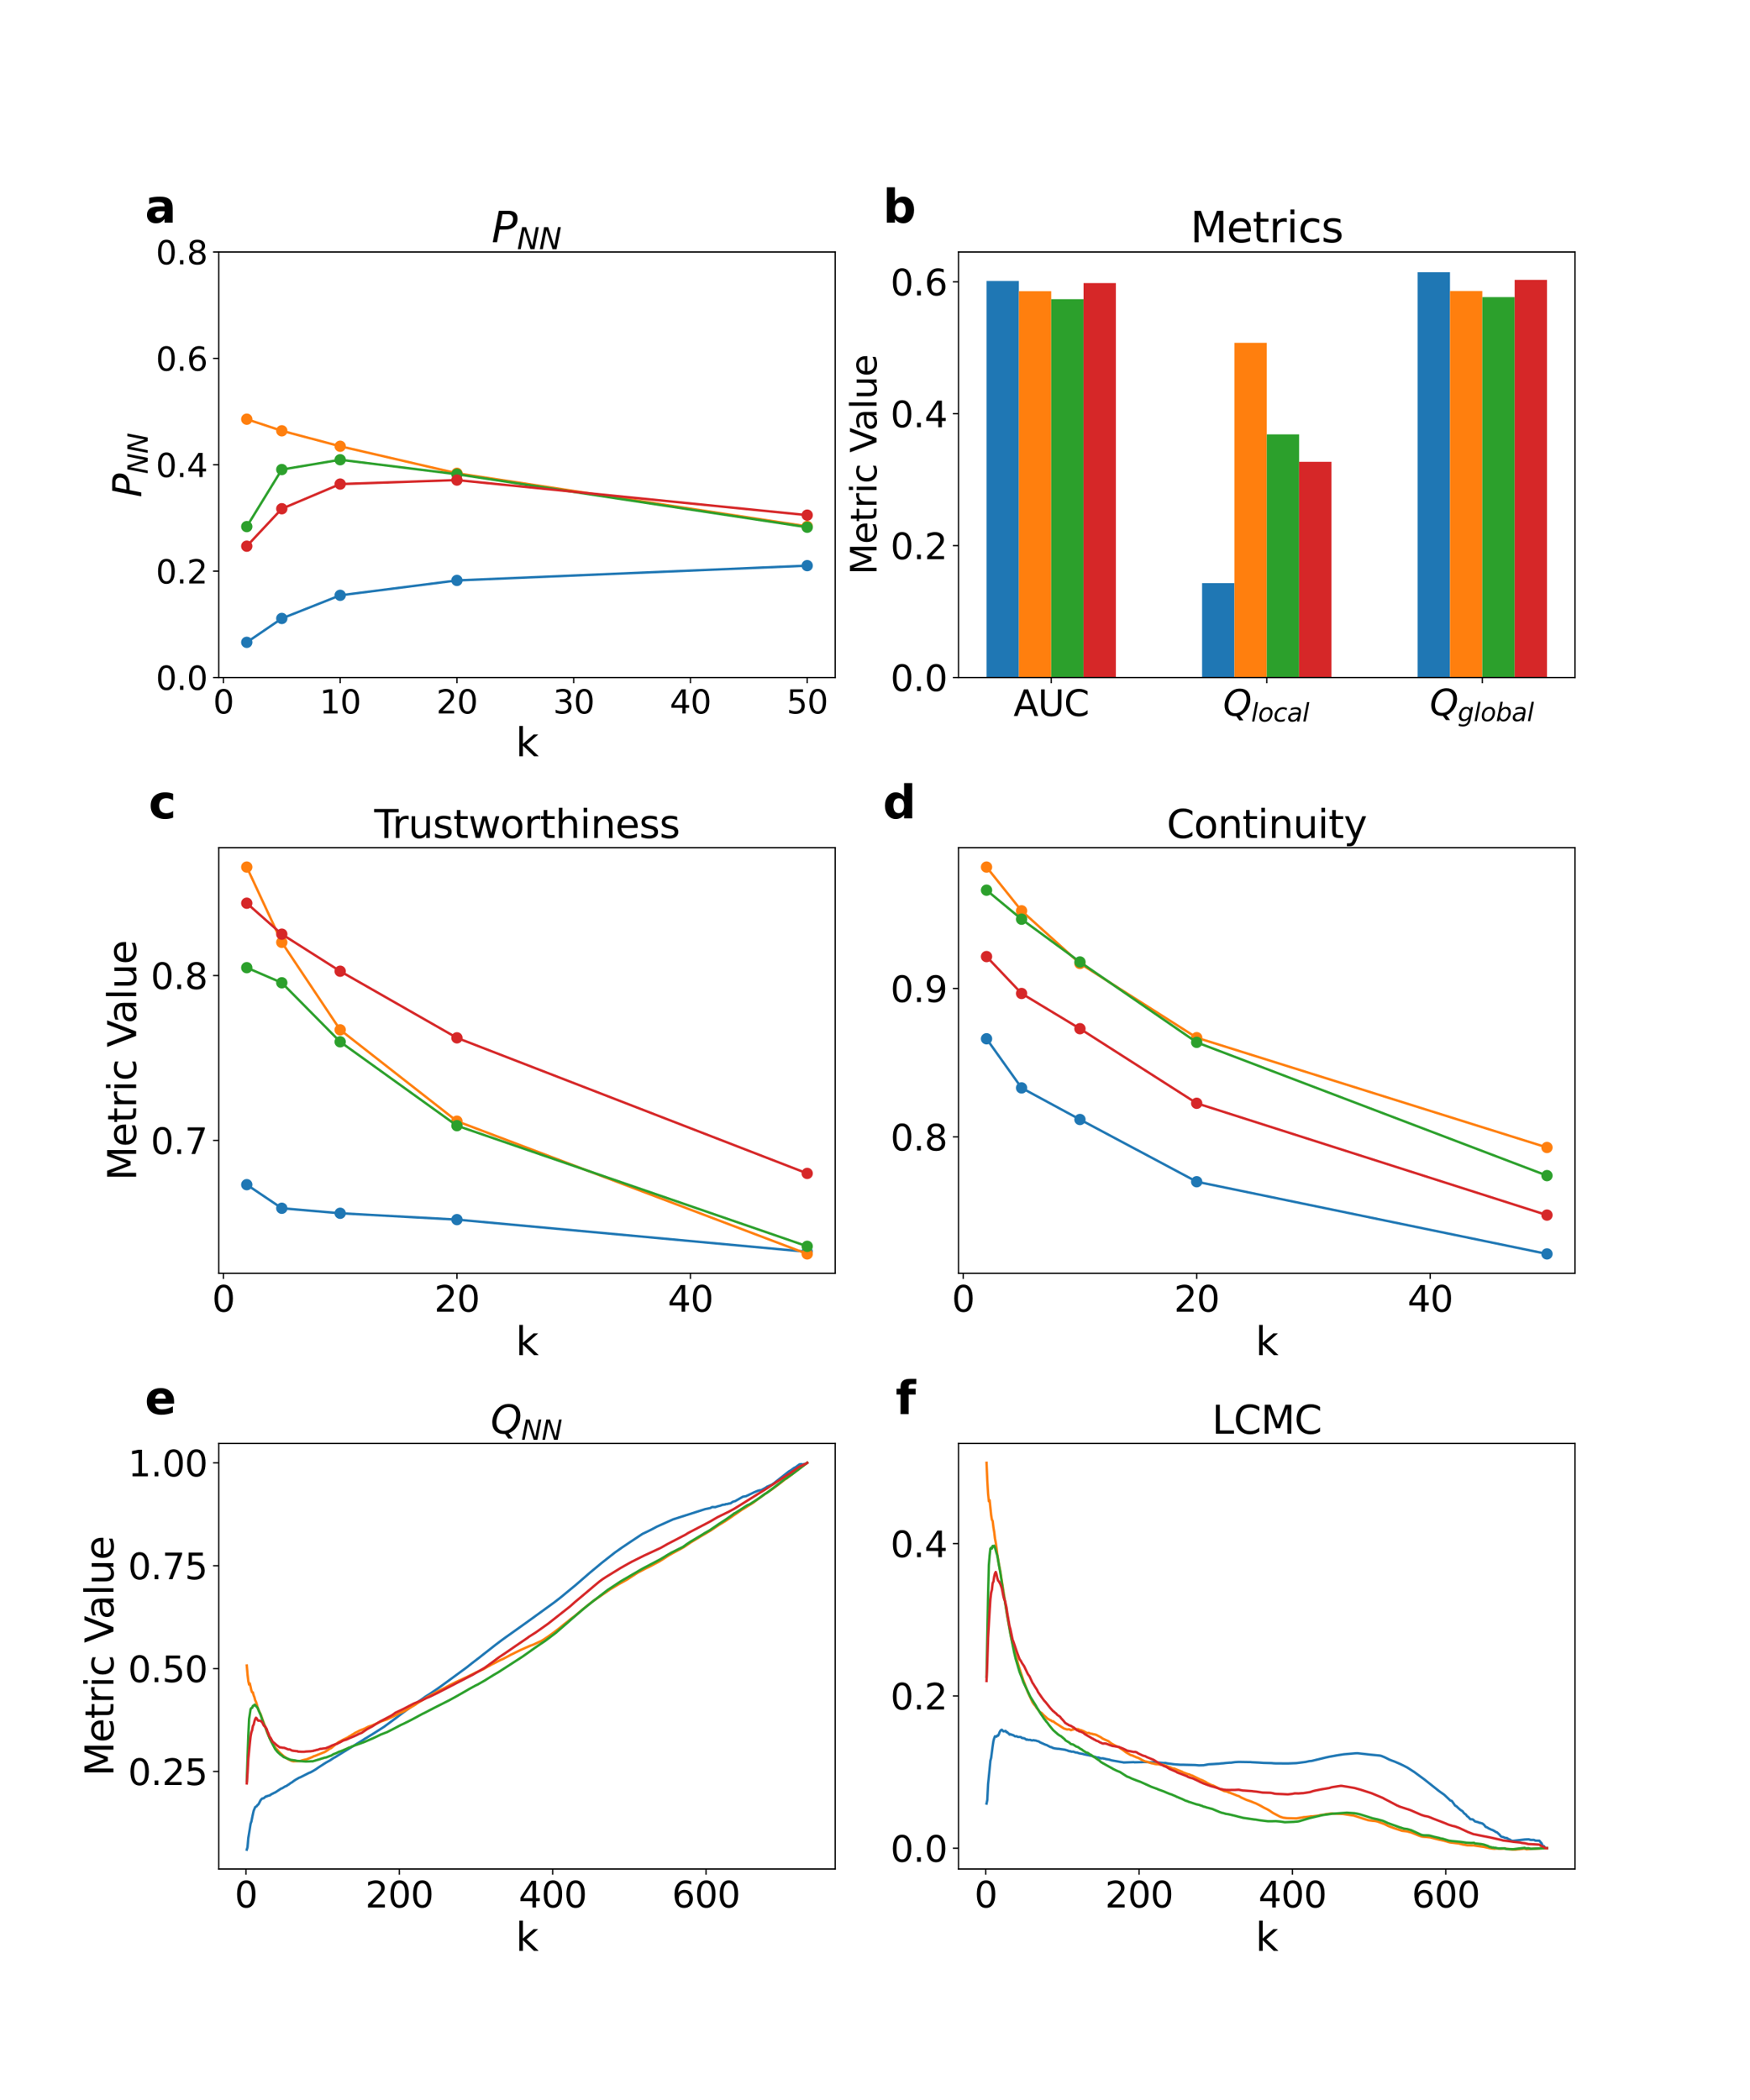 <?xml version="1.0" encoding="utf-8" standalone="no"?>
<!DOCTYPE svg PUBLIC "-//W3C//DTD SVG 1.1//EN"
  "http://www.w3.org/Graphics/SVG/1.1/DTD/svg11.dtd">
<svg xmlns:xlink="http://www.w3.org/1999/xlink" width="1080pt" height="1296pt" viewBox="0 0 1080 1296" xmlns="http://www.w3.org/2000/svg" version="1.1">
 <defs>
  <style type="text/css">*{stroke-linejoin: round; stroke-linecap: butt}</style>
 </defs>
 <g id="figure_1">
  <g id="patch_1">
   <path d="M 0 1296 
L 1080 1296 
L 1080 0 
L 0 0 
z
" style="fill: #ffffff"/>
  </g>
  <g id="axes_1">
   <g id="patch_2">
    <path d="M 135 418.131 
L 515.455 418.131 
L 515.455 155.52 
L 135 155.52 
z
" style="fill: #ffffff"/>
   </g>
   <g id="matplotlib.axis_1">
    <g id="xtick_1">
     <g id="line2d_1">
      <defs>
       <path id="m068e11bec0" d="M 0 0 
L 0 3.5 
" style="stroke: #000000; stroke-width: 0.8"/>
      </defs>
      <g>
       <use xlink:href="#m068e11bec0" x="137.882" y="418.131" style="stroke: #000000; stroke-width: 0.8"/>
      </g>
     </g>
     <g id="text_1">
      <!-- 0 -->
      <g transform="translate(131.52 440.327) scale(0.2 -0.2)">
       <defs>
        <path id="DejaVuSans-30" d="M 2034 4250 
Q 1547 4250 1301 3770 
Q 1056 3291 1056 2328 
Q 1056 1369 1301 889 
Q 1547 409 2034 409 
Q 2525 409 2770 889 
Q 3016 1369 3016 2328 
Q 3016 3291 2770 3770 
Q 2525 4250 2034 4250 
z
M 2034 4750 
Q 2819 4750 3233 4129 
Q 3647 3509 3647 2328 
Q 3647 1150 3233 529 
Q 2819 -91 2034 -91 
Q 1250 -91 836 529 
Q 422 1150 422 2328 
Q 422 3509 836 4129 
Q 1250 4750 2034 4750 
z
" transform="scale(0.016)"/>
       </defs>
       <use xlink:href="#DejaVuSans-30"/>
      </g>
     </g>
    </g>
    <g id="xtick_2">
     <g id="line2d_2">
      <g>
       <use xlink:href="#m068e11bec0" x="209.938" y="418.131" style="stroke: #000000; stroke-width: 0.8"/>
      </g>
     </g>
     <g id="text_2">
      <!-- 10 -->
      <g transform="translate(197.213 440.327) scale(0.2 -0.2)">
       <defs>
        <path id="DejaVuSans-31" d="M 794 531 
L 1825 531 
L 1825 4091 
L 703 3866 
L 703 4441 
L 1819 4666 
L 2450 4666 
L 2450 531 
L 3481 531 
L 3481 0 
L 794 0 
L 794 531 
z
" transform="scale(0.016)"/>
       </defs>
       <use xlink:href="#DejaVuSans-31"/>
       <use xlink:href="#DejaVuSans-30" x="63.623"/>
      </g>
     </g>
    </g>
    <g id="xtick_3">
     <g id="line2d_3">
      <g>
       <use xlink:href="#m068e11bec0" x="281.994" y="418.131" style="stroke: #000000; stroke-width: 0.8"/>
      </g>
     </g>
     <g id="text_3">
      <!-- 20 -->
      <g transform="translate(269.269 440.327) scale(0.2 -0.2)">
       <defs>
        <path id="DejaVuSans-32" d="M 1228 531 
L 3431 531 
L 3431 0 
L 469 0 
L 469 531 
Q 828 903 1448 1529 
Q 2069 2156 2228 2338 
Q 2531 2678 2651 2914 
Q 2772 3150 2772 3378 
Q 2772 3750 2511 3984 
Q 2250 4219 1831 4219 
Q 1534 4219 1204 4116 
Q 875 4013 500 3803 
L 500 4441 
Q 881 4594 1212 4672 
Q 1544 4750 1819 4750 
Q 2544 4750 2975 4387 
Q 3406 4025 3406 3419 
Q 3406 3131 3298 2873 
Q 3191 2616 2906 2266 
Q 2828 2175 2409 1742 
Q 1991 1309 1228 531 
z
" transform="scale(0.016)"/>
       </defs>
       <use xlink:href="#DejaVuSans-32"/>
       <use xlink:href="#DejaVuSans-30" x="63.623"/>
      </g>
     </g>
    </g>
    <g id="xtick_4">
     <g id="line2d_4">
      <g>
       <use xlink:href="#m068e11bec0" x="354.05" y="418.131" style="stroke: #000000; stroke-width: 0.8"/>
      </g>
     </g>
     <g id="text_4">
      <!-- 30 -->
      <g transform="translate(341.325 440.327) scale(0.2 -0.2)">
       <defs>
        <path id="DejaVuSans-33" d="M 2597 2516 
Q 3050 2419 3304 2112 
Q 3559 1806 3559 1356 
Q 3559 666 3084 287 
Q 2609 -91 1734 -91 
Q 1441 -91 1130 -33 
Q 819 25 488 141 
L 488 750 
Q 750 597 1062 519 
Q 1375 441 1716 441 
Q 2309 441 2620 675 
Q 2931 909 2931 1356 
Q 2931 1769 2642 2001 
Q 2353 2234 1838 2234 
L 1294 2234 
L 1294 2753 
L 1863 2753 
Q 2328 2753 2575 2939 
Q 2822 3125 2822 3475 
Q 2822 3834 2567 4026 
Q 2313 4219 1838 4219 
Q 1578 4219 1281 4162 
Q 984 4106 628 3988 
L 628 4550 
Q 988 4650 1302 4700 
Q 1616 4750 1894 4750 
Q 2613 4750 3031 4423 
Q 3450 4097 3450 3541 
Q 3450 3153 3228 2886 
Q 3006 2619 2597 2516 
z
" transform="scale(0.016)"/>
       </defs>
       <use xlink:href="#DejaVuSans-33"/>
       <use xlink:href="#DejaVuSans-30" x="63.623"/>
      </g>
     </g>
    </g>
    <g id="xtick_5">
     <g id="line2d_5">
      <g>
       <use xlink:href="#m068e11bec0" x="426.105" y="418.131" style="stroke: #000000; stroke-width: 0.8"/>
      </g>
     </g>
     <g id="text_5">
      <!-- 40 -->
      <g transform="translate(413.38 440.327) scale(0.2 -0.2)">
       <defs>
        <path id="DejaVuSans-34" d="M 2419 4116 
L 825 1625 
L 2419 1625 
L 2419 4116 
z
M 2253 4666 
L 3047 4666 
L 3047 1625 
L 3713 1625 
L 3713 1100 
L 3047 1100 
L 3047 0 
L 2419 0 
L 2419 1100 
L 313 1100 
L 313 1709 
L 2253 4666 
z
" transform="scale(0.016)"/>
       </defs>
       <use xlink:href="#DejaVuSans-34"/>
       <use xlink:href="#DejaVuSans-30" x="63.623"/>
      </g>
     </g>
    </g>
    <g id="xtick_6">
     <g id="line2d_6">
      <g>
       <use xlink:href="#m068e11bec0" x="498.161" y="418.131" style="stroke: #000000; stroke-width: 0.8"/>
      </g>
     </g>
     <g id="text_6">
      <!-- 50 -->
      <g transform="translate(485.436 440.327) scale(0.2 -0.2)">
       <defs>
        <path id="DejaVuSans-35" d="M 691 4666 
L 3169 4666 
L 3169 4134 
L 1269 4134 
L 1269 2991 
Q 1406 3038 1543 3061 
Q 1681 3084 1819 3084 
Q 2600 3084 3056 2656 
Q 3513 2228 3513 1497 
Q 3513 744 3044 326 
Q 2575 -91 1722 -91 
Q 1428 -91 1123 -41 
Q 819 9 494 109 
L 494 744 
Q 775 591 1075 516 
Q 1375 441 1709 441 
Q 2250 441 2565 725 
Q 2881 1009 2881 1497 
Q 2881 1984 2565 2268 
Q 2250 2553 1709 2553 
Q 1456 2553 1204 2497 
Q 953 2441 691 2322 
L 691 4666 
z
" transform="scale(0.016)"/>
       </defs>
       <use xlink:href="#DejaVuSans-35"/>
       <use xlink:href="#DejaVuSans-30" x="63.623"/>
      </g>
     </g>
    </g>
    <g id="text_7">
     <!-- k -->
     <g transform="translate(318.279 466.723) scale(0.24 -0.24)">
      <defs>
       <path id="DejaVuSans-6b" d="M 581 4863 
L 1159 4863 
L 1159 1991 
L 2875 3500 
L 3609 3500 
L 1753 1863 
L 3688 0 
L 2938 0 
L 1159 1709 
L 1159 0 
L 581 0 
L 581 4863 
z
" transform="scale(0.016)"/>
      </defs>
      <use xlink:href="#DejaVuSans-6b"/>
     </g>
    </g>
   </g>
   <g id="matplotlib.axis_2">
    <g id="ytick_1">
     <g id="line2d_7">
      <defs>
       <path id="m1cc68932e0" d="M 0 0 
L -3.5 0 
" style="stroke: #000000; stroke-width: 0.8"/>
      </defs>
      <g>
       <use xlink:href="#m1cc68932e0" x="135" y="418.131" style="stroke: #000000; stroke-width: 0.8"/>
      </g>
     </g>
     <g id="text_8">
      <!-- 0.0 -->
      <g transform="translate(96.194 425.729) scale(0.2 -0.2)">
       <defs>
        <path id="DejaVuSans-2e" d="M 684 794 
L 1344 794 
L 1344 0 
L 684 0 
L 684 794 
z
" transform="scale(0.016)"/>
       </defs>
       <use xlink:href="#DejaVuSans-30"/>
       <use xlink:href="#DejaVuSans-2e" x="63.623"/>
       <use xlink:href="#DejaVuSans-30" x="95.41"/>
      </g>
     </g>
    </g>
    <g id="ytick_2">
     <g id="line2d_8">
      <g>
       <use xlink:href="#m1cc68932e0" x="135" y="352.478" style="stroke: #000000; stroke-width: 0.8"/>
      </g>
     </g>
     <g id="text_9">
      <!-- 0.2 -->
      <g transform="translate(96.194 360.076) scale(0.2 -0.2)">
       <use xlink:href="#DejaVuSans-30"/>
       <use xlink:href="#DejaVuSans-2e" x="63.623"/>
       <use xlink:href="#DejaVuSans-32" x="95.41"/>
      </g>
     </g>
    </g>
    <g id="ytick_3">
     <g id="line2d_9">
      <g>
       <use xlink:href="#m1cc68932e0" x="135" y="286.825" style="stroke: #000000; stroke-width: 0.8"/>
      </g>
     </g>
     <g id="text_10">
      <!-- 0.4 -->
      <g transform="translate(96.194 294.424) scale(0.2 -0.2)">
       <use xlink:href="#DejaVuSans-30"/>
       <use xlink:href="#DejaVuSans-2e" x="63.623"/>
       <use xlink:href="#DejaVuSans-34" x="95.41"/>
      </g>
     </g>
    </g>
    <g id="ytick_4">
     <g id="line2d_10">
      <g>
       <use xlink:href="#m1cc68932e0" x="135" y="221.173" style="stroke: #000000; stroke-width: 0.8"/>
      </g>
     </g>
     <g id="text_11">
      <!-- 0.6 -->
      <g transform="translate(96.194 228.771) scale(0.2 -0.2)">
       <defs>
        <path id="DejaVuSans-36" d="M 2113 2584 
Q 1688 2584 1439 2293 
Q 1191 2003 1191 1497 
Q 1191 994 1439 701 
Q 1688 409 2113 409 
Q 2538 409 2786 701 
Q 3034 994 3034 1497 
Q 3034 2003 2786 2293 
Q 2538 2584 2113 2584 
z
M 3366 4563 
L 3366 3988 
Q 3128 4100 2886 4159 
Q 2644 4219 2406 4219 
Q 1781 4219 1451 3797 
Q 1122 3375 1075 2522 
Q 1259 2794 1537 2939 
Q 1816 3084 2150 3084 
Q 2853 3084 3261 2657 
Q 3669 2231 3669 1497 
Q 3669 778 3244 343 
Q 2819 -91 2113 -91 
Q 1303 -91 875 529 
Q 447 1150 447 2328 
Q 447 3434 972 4092 
Q 1497 4750 2381 4750 
Q 2619 4750 2861 4703 
Q 3103 4656 3366 4563 
z
" transform="scale(0.016)"/>
       </defs>
       <use xlink:href="#DejaVuSans-30"/>
       <use xlink:href="#DejaVuSans-2e" x="63.623"/>
       <use xlink:href="#DejaVuSans-36" x="95.41"/>
      </g>
     </g>
    </g>
    <g id="ytick_5">
     <g id="line2d_11">
      <g>
       <use xlink:href="#m1cc68932e0" x="135" y="155.52" style="stroke: #000000; stroke-width: 0.8"/>
      </g>
     </g>
     <g id="text_12">
      <!-- 0.8 -->
      <g transform="translate(96.194 163.118) scale(0.2 -0.2)">
       <defs>
        <path id="DejaVuSans-38" d="M 2034 2216 
Q 1584 2216 1326 1975 
Q 1069 1734 1069 1313 
Q 1069 891 1326 650 
Q 1584 409 2034 409 
Q 2484 409 2743 651 
Q 3003 894 3003 1313 
Q 3003 1734 2745 1975 
Q 2488 2216 2034 2216 
z
M 1403 2484 
Q 997 2584 770 2862 
Q 544 3141 544 3541 
Q 544 4100 942 4425 
Q 1341 4750 2034 4750 
Q 2731 4750 3128 4425 
Q 3525 4100 3525 3541 
Q 3525 3141 3298 2862 
Q 3072 2584 2669 2484 
Q 3125 2378 3379 2068 
Q 3634 1759 3634 1313 
Q 3634 634 3220 271 
Q 2806 -91 2034 -91 
Q 1263 -91 848 271 
Q 434 634 434 1313 
Q 434 1759 690 2068 
Q 947 2378 1403 2484 
z
M 1172 3481 
Q 1172 3119 1398 2916 
Q 1625 2713 2034 2713 
Q 2441 2713 2670 2916 
Q 2900 3119 2900 3481 
Q 2900 3844 2670 4047 
Q 2441 4250 2034 4250 
Q 1625 4250 1398 4047 
Q 1172 3844 1172 3481 
z
" transform="scale(0.016)"/>
       </defs>
       <use xlink:href="#DejaVuSans-30"/>
       <use xlink:href="#DejaVuSans-2e" x="63.623"/>
       <use xlink:href="#DejaVuSans-38" x="95.41"/>
      </g>
     </g>
    </g>
    <g id="text_13">
     <!-- $P_{NN}$ -->
     <g transform="translate(87.203 306.985) rotate(-90) scale(0.24 -0.24)">
      <defs>
       <path id="DejaVuSans-Oblique-50" d="M 1081 4666 
L 2541 4666 
Q 3178 4666 3512 4369 
Q 3847 4072 3847 3500 
Q 3847 2731 3353 2303 
Q 2859 1875 1966 1875 
L 1172 1875 
L 806 0 
L 172 0 
L 1081 4666 
z
M 1613 4147 
L 1275 2394 
L 2069 2394 
Q 2606 2394 2893 2669 
Q 3181 2944 3181 3456 
Q 3181 3784 2986 3965 
Q 2791 4147 2438 4147 
L 1613 4147 
z
" transform="scale(0.016)"/>
       <path id="DejaVuSans-Oblique-4e" d="M 1081 4666 
L 1931 4666 
L 3219 666 
L 4000 4666 
L 4616 4666 
L 3706 0 
L 2853 0 
L 1569 4025 
L 788 0 
L 172 0 
L 1081 4666 
z
" transform="scale(0.016)"/>
      </defs>
      <use xlink:href="#DejaVuSans-Oblique-50" transform="translate(0 0.094)"/>
      <use xlink:href="#DejaVuSans-Oblique-4e" transform="translate(60.303 -16.312) scale(0.7)"/>
      <use xlink:href="#DejaVuSans-Oblique-4e" transform="translate(112.666 -16.312) scale(0.7)"/>
     </g>
    </g>
   </g>
   <g id="line2d_12">
    <path d="M 152.293 396.411 
L 173.91 381.677 
L 209.938 367.391 
L 281.994 358.21 
L 498.161 349.092 
" clip-path="url(#pec4c7703bc)" style="fill: none; stroke: #1f77b4; stroke-width: 1.5; stroke-linecap: square"/>
    <defs>
     <path id="m06e2031940" d="M 0 3 
C 0.796 3 1.559 2.684 2.121 2.121 
C 2.684 1.559 3 0.796 3 0 
C 3 -0.796 2.684 -1.559 2.121 -2.121 
C 1.559 -2.684 0.796 -3 0 -3 
C -0.796 -3 -1.559 -2.684 -2.121 -2.121 
C -2.684 -1.559 -3 -0.796 -3 0 
C -3 0.796 -2.684 1.559 -2.121 2.121 
C -1.559 2.684 -0.796 3 0 3 
z
" style="stroke: #1f77b4"/>
    </defs>
    <g clip-path="url(#pec4c7703bc)">
     <use xlink:href="#m06e2031940" x="152.293" y="396.411" style="fill: #1f77b4; stroke: #1f77b4"/>
     <use xlink:href="#m06e2031940" x="173.91" y="381.677" style="fill: #1f77b4; stroke: #1f77b4"/>
     <use xlink:href="#m06e2031940" x="209.938" y="367.391" style="fill: #1f77b4; stroke: #1f77b4"/>
     <use xlink:href="#m06e2031940" x="281.994" y="358.21" style="fill: #1f77b4; stroke: #1f77b4"/>
     <use xlink:href="#m06e2031940" x="498.161" y="349.092" style="fill: #1f77b4; stroke: #1f77b4"/>
    </g>
   </g>
   <g id="line2d_13">
    <path d="M 152.293 258.701 
L 173.91 265.867 
L 209.938 275.405 
L 281.994 292.087 
L 498.161 324.855 
" clip-path="url(#pec4c7703bc)" style="fill: none; stroke: #ff7f0e; stroke-width: 1.5; stroke-linecap: square"/>
    <defs>
     <path id="m9f8a53cc48" d="M 0 3 
C 0.796 3 1.559 2.684 2.121 2.121 
C 2.684 1.559 3 0.796 3 0 
C 3 -0.796 2.684 -1.559 2.121 -2.121 
C 1.559 -2.684 0.796 -3 0 -3 
C -0.796 -3 -1.559 -2.684 -2.121 -2.121 
C -2.684 -1.559 -3 -0.796 -3 0 
C -3 0.796 -2.684 1.559 -2.121 2.121 
C -1.559 2.684 -0.796 3 0 3 
z
" style="stroke: #ff7f0e"/>
    </defs>
    <g clip-path="url(#pec4c7703bc)">
     <use xlink:href="#m9f8a53cc48" x="152.293" y="258.701" style="fill: #ff7f0e; stroke: #ff7f0e"/>
     <use xlink:href="#m9f8a53cc48" x="173.91" y="265.867" style="fill: #ff7f0e; stroke: #ff7f0e"/>
     <use xlink:href="#m9f8a53cc48" x="209.938" y="275.405" style="fill: #ff7f0e; stroke: #ff7f0e"/>
     <use xlink:href="#m9f8a53cc48" x="281.994" y="292.087" style="fill: #ff7f0e; stroke: #ff7f0e"/>
     <use xlink:href="#m9f8a53cc48" x="498.161" y="324.855" style="fill: #ff7f0e; stroke: #ff7f0e"/>
    </g>
   </g>
   <g id="line2d_14">
    <path d="M 152.293 324.981 
L 173.91 289.781 
L 209.938 283.735 
L 281.994 292.67 
L 498.161 325.384 
" clip-path="url(#pec4c7703bc)" style="fill: none; stroke: #2ca02c; stroke-width: 1.5; stroke-linecap: square"/>
    <defs>
     <path id="mb45703d451" d="M 0 3 
C 0.796 3 1.559 2.684 2.121 2.121 
C 2.684 1.559 3 0.796 3 0 
C 3 -0.796 2.684 -1.559 2.121 -2.121 
C 1.559 -2.684 0.796 -3 0 -3 
C -0.796 -3 -1.559 -2.684 -2.121 -2.121 
C -2.684 -1.559 -3 -0.796 -3 0 
C -3 0.796 -2.684 1.559 -2.121 2.121 
C -1.559 2.684 -0.796 3 0 3 
z
" style="stroke: #2ca02c"/>
    </defs>
    <g clip-path="url(#pec4c7703bc)">
     <use xlink:href="#mb45703d451" x="152.293" y="324.981" style="fill: #2ca02c; stroke: #2ca02c"/>
     <use xlink:href="#mb45703d451" x="173.91" y="289.781" style="fill: #2ca02c; stroke: #2ca02c"/>
     <use xlink:href="#mb45703d451" x="209.938" y="283.735" style="fill: #2ca02c; stroke: #2ca02c"/>
     <use xlink:href="#mb45703d451" x="281.994" y="292.67" style="fill: #2ca02c; stroke: #2ca02c"/>
     <use xlink:href="#mb45703d451" x="498.161" y="325.384" style="fill: #2ca02c; stroke: #2ca02c"/>
    </g>
   </g>
   <g id="line2d_15">
    <path d="M 152.293 337.072 
L 173.91 313.964 
L 209.938 298.738 
L 281.994 296.275 
L 498.161 317.914 
" clip-path="url(#pec4c7703bc)" style="fill: none; stroke: #d62728; stroke-width: 1.5; stroke-linecap: square"/>
    <defs>
     <path id="mcc97960435" d="M 0 3 
C 0.796 3 1.559 2.684 2.121 2.121 
C 2.684 1.559 3 0.796 3 0 
C 3 -0.796 2.684 -1.559 2.121 -2.121 
C 1.559 -2.684 0.796 -3 0 -3 
C -0.796 -3 -1.559 -2.684 -2.121 -2.121 
C -2.684 -1.559 -3 -0.796 -3 0 
C -3 0.796 -2.684 1.559 -2.121 2.121 
C -1.559 2.684 -0.796 3 0 3 
z
" style="stroke: #d62728"/>
    </defs>
    <g clip-path="url(#pec4c7703bc)">
     <use xlink:href="#mcc97960435" x="152.293" y="337.072" style="fill: #d62728; stroke: #d62728"/>
     <use xlink:href="#mcc97960435" x="173.91" y="313.964" style="fill: #d62728; stroke: #d62728"/>
     <use xlink:href="#mcc97960435" x="209.938" y="298.738" style="fill: #d62728; stroke: #d62728"/>
     <use xlink:href="#mcc97960435" x="281.994" y="296.275" style="fill: #d62728; stroke: #d62728"/>
     <use xlink:href="#mcc97960435" x="498.161" y="317.914" style="fill: #d62728; stroke: #d62728"/>
    </g>
   </g>
   <g id="patch_3">
    <path d="M 135 418.131 
L 135 155.52 
" style="fill: none; stroke: #000000; stroke-width: 0.8; stroke-linejoin: miter; stroke-linecap: square"/>
   </g>
   <g id="patch_4">
    <path d="M 515.455 418.131 
L 515.455 155.52 
" style="fill: none; stroke: #000000; stroke-width: 0.8; stroke-linejoin: miter; stroke-linecap: square"/>
   </g>
   <g id="patch_5">
    <path d="M 135 418.131 
L 515.455 418.131 
" style="fill: none; stroke: #000000; stroke-width: 0.8; stroke-linejoin: miter; stroke-linecap: square"/>
   </g>
   <g id="patch_6">
    <path d="M 135 155.52 
L 515.455 155.52 
" style="fill: none; stroke: #000000; stroke-width: 0.8; stroke-linejoin: miter; stroke-linecap: square"/>
   </g>
   <g id="text_14">
    <!-- a -->
    <g transform="translate(89.473 137.404) scale(0.28 -0.28)">
     <defs>
      <path id="DejaVuSans-Bold-61" d="M 2106 1575 
Q 1756 1575 1579 1456 
Q 1403 1338 1403 1106 
Q 1403 894 1545 773 
Q 1688 653 1941 653 
Q 2256 653 2472 879 
Q 2688 1106 2688 1447 
L 2688 1575 
L 2106 1575 
z
M 3816 1997 
L 3816 0 
L 2688 0 
L 2688 519 
Q 2463 200 2181 54 
Q 1900 -91 1497 -91 
Q 953 -91 614 226 
Q 275 544 275 1050 
Q 275 1666 698 1953 
Q 1122 2241 2028 2241 
L 2688 2241 
L 2688 2328 
Q 2688 2594 2478 2717 
Q 2269 2841 1825 2841 
Q 1466 2841 1156 2769 
Q 847 2697 581 2553 
L 581 3406 
Q 941 3494 1303 3539 
Q 1666 3584 2028 3584 
Q 2975 3584 3395 3211 
Q 3816 2838 3816 1997 
z
" transform="scale(0.016)"/>
     </defs>
     <use xlink:href="#DejaVuSans-Bold-61"/>
    </g>
   </g>
   <g id="text_15">
    <!-- $P_{NN}$ -->
    <g transform="translate(303.387 149.52) scale(0.26 -0.26)">
     <use xlink:href="#DejaVuSans-Oblique-50" transform="translate(0 0.094)"/>
     <use xlink:href="#DejaVuSans-Oblique-4e" transform="translate(60.303 -16.312) scale(0.7)"/>
     <use xlink:href="#DejaVuSans-Oblique-4e" transform="translate(112.666 -16.312) scale(0.7)"/>
    </g>
   </g>
  </g>
  <g id="axes_2">
   <g id="patch_7">
    <path d="M 591.545 418.131 
L 972 418.131 
L 972 155.52 
L 591.545 155.52 
z
" style="fill: #ffffff"/>
   </g>
   <g id="patch_8">
    <path d="M 608.839 418.131 
L 628.793 418.131 
L 628.793 173.418 
L 608.839 173.418 
z
" clip-path="url(#p32cb391911)" style="fill: #1f77b4"/>
   </g>
   <g id="patch_9">
    <path d="M 741.865 418.131 
L 761.819 418.131 
L 761.819 359.896 
L 741.865 359.896 
z
" clip-path="url(#p32cb391911)" style="fill: #1f77b4"/>
   </g>
   <g id="patch_10">
    <path d="M 874.891 418.131 
L 894.845 418.131 
L 894.845 168.025 
L 874.891 168.025 
z
" clip-path="url(#p32cb391911)" style="fill: #1f77b4"/>
   </g>
   <g id="patch_11">
    <path d="M 628.793 418.131 
L 648.747 418.131 
L 648.747 179.706 
L 628.793 179.706 
z
" clip-path="url(#p32cb391911)" style="fill: #ff7f0e"/>
   </g>
   <g id="patch_12">
    <path d="M 761.819 418.131 
L 781.773 418.131 
L 781.773 211.565 
L 761.819 211.565 
z
" clip-path="url(#p32cb391911)" style="fill: #ff7f0e"/>
   </g>
   <g id="patch_13">
    <path d="M 894.845 418.131 
L 914.799 418.131 
L 914.799 179.61 
L 894.845 179.61 
z
" clip-path="url(#p32cb391911)" style="fill: #ff7f0e"/>
   </g>
   <g id="patch_14">
    <path d="M 648.747 418.131 
L 668.701 418.131 
L 668.701 184.64 
L 648.747 184.64 
z
" clip-path="url(#p32cb391911)" style="fill: #2ca02c"/>
   </g>
   <g id="patch_15">
    <path d="M 781.773 418.131 
L 801.727 418.131 
L 801.727 268.061 
L 781.773 268.061 
z
" clip-path="url(#p32cb391911)" style="fill: #2ca02c"/>
   </g>
   <g id="patch_16">
    <path d="M 914.799 418.131 
L 934.753 418.131 
L 934.753 183.373 
L 914.799 183.373 
z
" clip-path="url(#p32cb391911)" style="fill: #2ca02c"/>
   </g>
   <g id="patch_17">
    <path d="M 668.701 418.131 
L 688.654 418.131 
L 688.654 174.71 
L 668.701 174.71 
z
" clip-path="url(#p32cb391911)" style="fill: #d62728"/>
   </g>
   <g id="patch_18">
    <path d="M 801.727 418.131 
L 821.681 418.131 
L 821.681 285.007 
L 801.727 285.007 
z
" clip-path="url(#p32cb391911)" style="fill: #d62728"/>
   </g>
   <g id="patch_19">
    <path d="M 934.753 418.131 
L 954.707 418.131 
L 954.707 172.726 
L 934.753 172.726 
z
" clip-path="url(#p32cb391911)" style="fill: #d62728"/>
   </g>
   <g id="matplotlib.axis_3">
    <g id="xtick_7">
     <g id="line2d_16">
      <g>
       <use xlink:href="#m068e11bec0" x="648.747" y="418.131" style="stroke: #000000; stroke-width: 0.8"/>
      </g>
     </g>
     <g id="text_16">
      <!-- AUC -->
      <g transform="translate(625.49 441.847) scale(0.22 -0.22)">
       <defs>
        <path id="DejaVuSans-41" d="M 2188 4044 
L 1331 1722 
L 3047 1722 
L 2188 4044 
z
M 1831 4666 
L 2547 4666 
L 4325 0 
L 3669 0 
L 3244 1197 
L 1141 1197 
L 716 0 
L 50 0 
L 1831 4666 
z
" transform="scale(0.016)"/>
        <path id="DejaVuSans-55" d="M 556 4666 
L 1191 4666 
L 1191 1831 
Q 1191 1081 1462 751 
Q 1734 422 2344 422 
Q 2950 422 3222 751 
Q 3494 1081 3494 1831 
L 3494 4666 
L 4128 4666 
L 4128 1753 
Q 4128 841 3676 375 
Q 3225 -91 2344 -91 
Q 1459 -91 1007 375 
Q 556 841 556 1753 
L 556 4666 
z
" transform="scale(0.016)"/>
        <path id="DejaVuSans-43" d="M 4122 4306 
L 4122 3641 
Q 3803 3938 3442 4084 
Q 3081 4231 2675 4231 
Q 1875 4231 1450 3742 
Q 1025 3253 1025 2328 
Q 1025 1406 1450 917 
Q 1875 428 2675 428 
Q 3081 428 3442 575 
Q 3803 722 4122 1019 
L 4122 359 
Q 3791 134 3420 21 
Q 3050 -91 2638 -91 
Q 1578 -91 968 557 
Q 359 1206 359 2328 
Q 359 3453 968 4101 
Q 1578 4750 2638 4750 
Q 3056 4750 3426 4639 
Q 3797 4528 4122 4306 
z
" transform="scale(0.016)"/>
       </defs>
       <use xlink:href="#DejaVuSans-41"/>
       <use xlink:href="#DejaVuSans-55" x="68.408"/>
       <use xlink:href="#DejaVuSans-43" x="141.602"/>
      </g>
     </g>
    </g>
    <g id="xtick_8">
     <g id="line2d_17">
      <g>
       <use xlink:href="#m068e11bec0" x="781.773" y="418.131" style="stroke: #000000; stroke-width: 0.8"/>
      </g>
     </g>
     <g id="text_17">
      <!-- $Q_{local}$ -->
      <g transform="translate(754.823 441.847) scale(0.22 -0.22)">
       <defs>
        <path id="DejaVuSans-Oblique-51" d="M 2309 -84 
Q 2275 -88 2237 -89 
Q 2200 -91 2125 -91 
Q 1250 -91 756 411 
Q 263 913 263 1797 
Q 263 2319 452 2844 
Q 641 3369 978 3788 
Q 1369 4269 1858 4509 
Q 2347 4750 2938 4750 
Q 3794 4750 4287 4245 
Q 4781 3741 4781 2869 
Q 4781 1928 4265 1147 
Q 3750 366 2919 44 
L 3553 -825 
L 2847 -825 
L 2309 -84 
z
M 2919 4238 
Q 2400 4238 2003 3986 
Q 1606 3734 1313 3219 
Q 1125 2891 1026 2522 
Q 928 2153 928 1778 
Q 928 1128 1239 775 
Q 1550 422 2119 422 
Q 2631 422 3032 676 
Q 3434 931 3719 1434 
Q 3909 1772 4009 2142 
Q 4109 2513 4109 2881 
Q 4109 3528 3796 3883 
Q 3484 4238 2919 4238 
z
" transform="scale(0.016)"/>
        <path id="DejaVuSans-Oblique-6c" d="M 1172 4863 
L 1747 4863 
L 800 0 
L 225 0 
L 1172 4863 
z
" transform="scale(0.016)"/>
        <path id="DejaVuSans-Oblique-6f" d="M 1625 -91 
Q 1009 -91 651 289 
Q 294 669 294 1325 
Q 294 1706 417 2101 
Q 541 2497 738 2766 
Q 1047 3184 1428 3384 
Q 1809 3584 2291 3584 
Q 2888 3584 3255 3212 
Q 3622 2841 3622 2241 
Q 3622 1825 3500 1412 
Q 3378 1000 3181 728 
Q 2875 309 2494 109 
Q 2113 -91 1625 -91 
z
M 891 1344 
Q 891 869 1089 633 
Q 1288 397 1691 397 
Q 2269 397 2648 901 
Q 3028 1406 3028 2181 
Q 3028 2634 2825 2865 
Q 2622 3097 2228 3097 
Q 1903 3097 1650 2945 
Q 1397 2794 1197 2484 
Q 1050 2253 970 1956 
Q 891 1659 891 1344 
z
" transform="scale(0.016)"/>
        <path id="DejaVuSans-Oblique-63" d="M 3431 3366 
L 3316 2797 
Q 3109 2947 2876 3022 
Q 2644 3097 2394 3097 
Q 2119 3097 1870 3000 
Q 1622 2903 1453 2725 
Q 1184 2453 1037 2087 
Q 891 1722 891 1331 
Q 891 859 1127 628 
Q 1363 397 1844 397 
Q 2081 397 2348 469 
Q 2616 541 2906 684 
L 2797 116 
Q 2547 13 2283 -39 
Q 2019 -91 1741 -91 
Q 1044 -91 669 257 
Q 294 606 294 1253 
Q 294 1797 489 2255 
Q 684 2713 1069 3078 
Q 1331 3328 1684 3456 
Q 2038 3584 2456 3584 
Q 2700 3584 2940 3529 
Q 3181 3475 3431 3366 
z
" transform="scale(0.016)"/>
        <path id="DejaVuSans-Oblique-61" d="M 3438 1997 
L 3047 0 
L 2472 0 
L 2578 531 
Q 2325 219 2001 64 
Q 1678 -91 1281 -91 
Q 834 -91 548 182 
Q 263 456 263 884 
Q 263 1497 752 1853 
Q 1241 2209 2100 2209 
L 2900 2209 
L 2931 2363 
Q 2938 2388 2941 2417 
Q 2944 2447 2944 2509 
Q 2944 2788 2717 2942 
Q 2491 3097 2081 3097 
Q 1800 3097 1504 3025 
Q 1209 2953 897 2809 
L 997 3341 
Q 1322 3463 1633 3523 
Q 1944 3584 2234 3584 
Q 2853 3584 3176 3315 
Q 3500 3047 3500 2534 
Q 3500 2431 3484 2292 
Q 3469 2153 3438 1997 
z
M 2816 1759 
L 2241 1759 
Q 1534 1759 1195 1570 
Q 856 1381 856 984 
Q 856 709 1029 553 
Q 1203 397 1509 397 
Q 1978 397 2328 733 
Q 2678 1069 2791 1631 
L 2816 1759 
z
" transform="scale(0.016)"/>
       </defs>
       <use xlink:href="#DejaVuSans-Oblique-51" transform="translate(0 0.781)"/>
       <use xlink:href="#DejaVuSans-Oblique-6c" transform="translate(78.711 -15.625) scale(0.7)"/>
       <use xlink:href="#DejaVuSans-Oblique-6f" transform="translate(98.159 -15.625) scale(0.7)"/>
       <use xlink:href="#DejaVuSans-Oblique-63" transform="translate(140.986 -15.625) scale(0.7)"/>
       <use xlink:href="#DejaVuSans-Oblique-61" transform="translate(179.473 -15.625) scale(0.7)"/>
       <use xlink:href="#DejaVuSans-Oblique-6c" transform="translate(222.368 -15.625) scale(0.7)"/>
      </g>
     </g>
    </g>
    <g id="xtick_9">
     <g id="line2d_18">
      <g>
       <use xlink:href="#m068e11bec0" x="914.799" y="418.131" style="stroke: #000000; stroke-width: 0.8"/>
      </g>
     </g>
     <g id="text_18">
      <!-- $Q_{global}$ -->
      <g transform="translate(882.349 441.631) scale(0.22 -0.22)">
       <defs>
        <path id="DejaVuSans-Oblique-67" d="M 3816 3500 
L 3219 434 
Q 3047 -456 2561 -893 
Q 2075 -1331 1253 -1331 
Q 950 -1331 690 -1286 
Q 431 -1241 206 -1147 
L 313 -588 
Q 525 -725 762 -790 
Q 1000 -856 1269 -856 
Q 1816 -856 2167 -557 
Q 2519 -259 2631 300 
L 2681 563 
Q 2441 288 2122 144 
Q 1803 0 1434 0 
Q 903 0 598 351 
Q 294 703 294 1319 
Q 294 1803 478 2267 
Q 663 2731 997 3091 
Q 1219 3328 1514 3456 
Q 1809 3584 2131 3584 
Q 2484 3584 2746 3420 
Q 3009 3256 3138 2956 
L 3238 3500 
L 3816 3500 
z
M 2950 2216 
Q 2950 2641 2750 2872 
Q 2550 3103 2181 3103 
Q 1953 3103 1747 3012 
Q 1541 2922 1394 2759 
Q 1156 2491 1023 2127 
Q 891 1763 891 1375 
Q 891 944 1092 712 
Q 1294 481 1672 481 
Q 2219 481 2584 976 
Q 2950 1472 2950 2216 
z
" transform="scale(0.016)"/>
        <path id="DejaVuSans-Oblique-62" d="M 3169 2138 
Q 3169 2591 2961 2847 
Q 2753 3103 2388 3103 
Q 2122 3103 1889 2973 
Q 1656 2844 1484 2597 
Q 1303 2338 1198 1995 
Q 1094 1653 1094 1313 
Q 1094 881 1298 636 
Q 1503 391 1863 391 
Q 2134 391 2365 517 
Q 2597 644 2772 891 
Q 2950 1147 3059 1487 
Q 3169 1828 3169 2138 
z
M 1381 2969 
Q 1594 3256 1914 3420 
Q 2234 3584 2584 3584 
Q 3122 3584 3439 3221 
Q 3756 2859 3756 2241 
Q 3756 1734 3570 1259 
Q 3384 784 3041 416 
Q 2816 172 2522 40 
Q 2228 -91 1906 -91 
Q 1566 -91 1316 65 
Q 1066 222 909 531 
L 806 0 
L 231 0 
L 1178 4863 
L 1753 4863 
L 1381 2969 
z
" transform="scale(0.016)"/>
       </defs>
       <use xlink:href="#DejaVuSans-Oblique-51" transform="translate(0 0.781)"/>
       <use xlink:href="#DejaVuSans-Oblique-67" transform="translate(78.711 -15.625) scale(0.7)"/>
       <use xlink:href="#DejaVuSans-Oblique-6c" transform="translate(123.145 -15.625) scale(0.7)"/>
       <use xlink:href="#DejaVuSans-Oblique-6f" transform="translate(142.593 -15.625) scale(0.7)"/>
       <use xlink:href="#DejaVuSans-Oblique-62" transform="translate(185.42 -15.625) scale(0.7)"/>
       <use xlink:href="#DejaVuSans-Oblique-61" transform="translate(229.854 -15.625) scale(0.7)"/>
       <use xlink:href="#DejaVuSans-Oblique-6c" transform="translate(272.749 -15.625) scale(0.7)"/>
      </g>
     </g>
    </g>
   </g>
   <g id="matplotlib.axis_4">
    <g id="ytick_6">
     <g id="line2d_19">
      <g>
       <use xlink:href="#m1cc68932e0" x="591.545" y="418.131" style="stroke: #000000; stroke-width: 0.8"/>
      </g>
     </g>
     <g id="text_19">
      <!-- 0.0 -->
      <g transform="translate(549.559 426.489) scale(0.22 -0.22)">
       <use xlink:href="#DejaVuSans-30"/>
       <use xlink:href="#DejaVuSans-2e" x="63.623"/>
       <use xlink:href="#DejaVuSans-30" x="95.41"/>
      </g>
     </g>
    </g>
    <g id="ytick_7">
     <g id="line2d_20">
      <g>
       <use xlink:href="#m1cc68932e0" x="591.545" y="336.726" style="stroke: #000000; stroke-width: 0.8"/>
      </g>
     </g>
     <g id="text_20">
      <!-- 0.2 -->
      <g transform="translate(549.559 345.084) scale(0.22 -0.22)">
       <use xlink:href="#DejaVuSans-30"/>
       <use xlink:href="#DejaVuSans-2e" x="63.623"/>
       <use xlink:href="#DejaVuSans-32" x="95.41"/>
      </g>
     </g>
    </g>
    <g id="ytick_8">
     <g id="line2d_21">
      <g>
       <use xlink:href="#m1cc68932e0" x="591.545" y="255.321" style="stroke: #000000; stroke-width: 0.8"/>
      </g>
     </g>
     <g id="text_21">
      <!-- 0.4 -->
      <g transform="translate(549.559 263.679) scale(0.22 -0.22)">
       <use xlink:href="#DejaVuSans-30"/>
       <use xlink:href="#DejaVuSans-2e" x="63.623"/>
       <use xlink:href="#DejaVuSans-34" x="95.41"/>
      </g>
     </g>
    </g>
    <g id="ytick_9">
     <g id="line2d_22">
      <g>
       <use xlink:href="#m1cc68932e0" x="591.545" y="173.916" style="stroke: #000000; stroke-width: 0.8"/>
      </g>
     </g>
     <g id="text_22">
      <!-- 0.6 -->
      <g transform="translate(549.559 182.274) scale(0.22 -0.22)">
       <use xlink:href="#DejaVuSans-30"/>
       <use xlink:href="#DejaVuSans-2e" x="63.623"/>
       <use xlink:href="#DejaVuSans-36" x="95.41"/>
      </g>
     </g>
    </g>
    <g id="text_23">
     <!-- Metric Value -->
     <g transform="translate(540.983 354.728) rotate(-90) scale(0.22 -0.22)">
      <defs>
       <path id="DejaVuSans-4d" d="M 628 4666 
L 1569 4666 
L 2759 1491 
L 3956 4666 
L 4897 4666 
L 4897 0 
L 4281 0 
L 4281 4097 
L 3078 897 
L 2444 897 
L 1241 4097 
L 1241 0 
L 628 0 
L 628 4666 
z
" transform="scale(0.016)"/>
       <path id="DejaVuSans-65" d="M 3597 1894 
L 3597 1613 
L 953 1613 
Q 991 1019 1311 708 
Q 1631 397 2203 397 
Q 2534 397 2845 478 
Q 3156 559 3463 722 
L 3463 178 
Q 3153 47 2828 -22 
Q 2503 -91 2169 -91 
Q 1331 -91 842 396 
Q 353 884 353 1716 
Q 353 2575 817 3079 
Q 1281 3584 2069 3584 
Q 2775 3584 3186 3129 
Q 3597 2675 3597 1894 
z
M 3022 2063 
Q 3016 2534 2758 2815 
Q 2500 3097 2075 3097 
Q 1594 3097 1305 2825 
Q 1016 2553 972 2059 
L 3022 2063 
z
" transform="scale(0.016)"/>
       <path id="DejaVuSans-74" d="M 1172 4494 
L 1172 3500 
L 2356 3500 
L 2356 3053 
L 1172 3053 
L 1172 1153 
Q 1172 725 1289 603 
Q 1406 481 1766 481 
L 2356 481 
L 2356 0 
L 1766 0 
Q 1100 0 847 248 
Q 594 497 594 1153 
L 594 3053 
L 172 3053 
L 172 3500 
L 594 3500 
L 594 4494 
L 1172 4494 
z
" transform="scale(0.016)"/>
       <path id="DejaVuSans-72" d="M 2631 2963 
Q 2534 3019 2420 3045 
Q 2306 3072 2169 3072 
Q 1681 3072 1420 2755 
Q 1159 2438 1159 1844 
L 1159 0 
L 581 0 
L 581 3500 
L 1159 3500 
L 1159 2956 
Q 1341 3275 1631 3429 
Q 1922 3584 2338 3584 
Q 2397 3584 2469 3576 
Q 2541 3569 2628 3553 
L 2631 2963 
z
" transform="scale(0.016)"/>
       <path id="DejaVuSans-69" d="M 603 3500 
L 1178 3500 
L 1178 0 
L 603 0 
L 603 3500 
z
M 603 4863 
L 1178 4863 
L 1178 4134 
L 603 4134 
L 603 4863 
z
" transform="scale(0.016)"/>
       <path id="DejaVuSans-63" d="M 3122 3366 
L 3122 2828 
Q 2878 2963 2633 3030 
Q 2388 3097 2138 3097 
Q 1578 3097 1268 2742 
Q 959 2388 959 1747 
Q 959 1106 1268 751 
Q 1578 397 2138 397 
Q 2388 397 2633 464 
Q 2878 531 3122 666 
L 3122 134 
Q 2881 22 2623 -34 
Q 2366 -91 2075 -91 
Q 1284 -91 818 406 
Q 353 903 353 1747 
Q 353 2603 823 3093 
Q 1294 3584 2113 3584 
Q 2378 3584 2631 3529 
Q 2884 3475 3122 3366 
z
" transform="scale(0.016)"/>
       <path id="DejaVuSans-20" transform="scale(0.016)"/>
       <path id="DejaVuSans-56" d="M 1831 0 
L 50 4666 
L 709 4666 
L 2188 738 
L 3669 4666 
L 4325 4666 
L 2547 0 
L 1831 0 
z
" transform="scale(0.016)"/>
       <path id="DejaVuSans-61" d="M 2194 1759 
Q 1497 1759 1228 1600 
Q 959 1441 959 1056 
Q 959 750 1161 570 
Q 1363 391 1709 391 
Q 2188 391 2477 730 
Q 2766 1069 2766 1631 
L 2766 1759 
L 2194 1759 
z
M 3341 1997 
L 3341 0 
L 2766 0 
L 2766 531 
Q 2569 213 2275 61 
Q 1981 -91 1556 -91 
Q 1019 -91 701 211 
Q 384 513 384 1019 
Q 384 1609 779 1909 
Q 1175 2209 1959 2209 
L 2766 2209 
L 2766 2266 
Q 2766 2663 2505 2880 
Q 2244 3097 1772 3097 
Q 1472 3097 1187 3025 
Q 903 2953 641 2809 
L 641 3341 
Q 956 3463 1253 3523 
Q 1550 3584 1831 3584 
Q 2591 3584 2966 3190 
Q 3341 2797 3341 1997 
z
" transform="scale(0.016)"/>
       <path id="DejaVuSans-6c" d="M 603 4863 
L 1178 4863 
L 1178 0 
L 603 0 
L 603 4863 
z
" transform="scale(0.016)"/>
       <path id="DejaVuSans-75" d="M 544 1381 
L 544 3500 
L 1119 3500 
L 1119 1403 
Q 1119 906 1312 657 
Q 1506 409 1894 409 
Q 2359 409 2629 706 
Q 2900 1003 2900 1516 
L 2900 3500 
L 3475 3500 
L 3475 0 
L 2900 0 
L 2900 538 
Q 2691 219 2414 64 
Q 2138 -91 1772 -91 
Q 1169 -91 856 284 
Q 544 659 544 1381 
z
M 1991 3584 
L 1991 3584 
z
" transform="scale(0.016)"/>
      </defs>
      <use xlink:href="#DejaVuSans-4d"/>
      <use xlink:href="#DejaVuSans-65" x="86.279"/>
      <use xlink:href="#DejaVuSans-74" x="147.803"/>
      <use xlink:href="#DejaVuSans-72" x="187.012"/>
      <use xlink:href="#DejaVuSans-69" x="228.125"/>
      <use xlink:href="#DejaVuSans-63" x="255.908"/>
      <use xlink:href="#DejaVuSans-20" x="310.889"/>
      <use xlink:href="#DejaVuSans-56" x="342.676"/>
      <use xlink:href="#DejaVuSans-61" x="403.334"/>
      <use xlink:href="#DejaVuSans-6c" x="464.613"/>
      <use xlink:href="#DejaVuSans-75" x="492.396"/>
      <use xlink:href="#DejaVuSans-65" x="555.775"/>
     </g>
    </g>
   </g>
   <g id="patch_20">
    <path d="M 591.545 418.131 
L 591.545 155.52 
" style="fill: none; stroke: #000000; stroke-width: 0.8; stroke-linejoin: miter; stroke-linecap: square"/>
   </g>
   <g id="patch_21">
    <path d="M 972 418.131 
L 972 155.52 
" style="fill: none; stroke: #000000; stroke-width: 0.8; stroke-linejoin: miter; stroke-linecap: square"/>
   </g>
   <g id="patch_22">
    <path d="M 591.545 418.131 
L 972 418.131 
" style="fill: none; stroke: #000000; stroke-width: 0.8; stroke-linejoin: miter; stroke-linecap: square"/>
   </g>
   <g id="patch_23">
    <path d="M 591.545 155.52 
L 972 155.52 
" style="fill: none; stroke: #000000; stroke-width: 0.8; stroke-linejoin: miter; stroke-linecap: square"/>
   </g>
   <g id="text_24">
    <!-- b -->
    <g transform="translate(544.872 137.404) scale(0.28 -0.28)">
     <defs>
      <path id="DejaVuSans-Bold-62" d="M 2400 722 
Q 2759 722 2948 984 
Q 3138 1247 3138 1747 
Q 3138 2247 2948 2509 
Q 2759 2772 2400 2772 
Q 2041 2772 1848 2508 
Q 1656 2244 1656 1747 
Q 1656 1250 1848 986 
Q 2041 722 2400 722 
z
M 1656 2988 
Q 1888 3294 2169 3439 
Q 2450 3584 2816 3584 
Q 3463 3584 3878 3070 
Q 4294 2556 4294 1747 
Q 4294 938 3878 423 
Q 3463 -91 2816 -91 
Q 2450 -91 2169 54 
Q 1888 200 1656 506 
L 1656 0 
L 538 0 
L 538 4863 
L 1656 4863 
L 1656 2988 
z
" transform="scale(0.016)"/>
     </defs>
     <use xlink:href="#DejaVuSans-Bold-62"/>
    </g>
   </g>
   <g id="text_25">
    <!-- Metrics -->
    <g transform="translate(734.585 149.52) scale(0.26 -0.26)">
     <defs>
      <path id="DejaVuSans-73" d="M 2834 3397 
L 2834 2853 
Q 2591 2978 2328 3040 
Q 2066 3103 1784 3103 
Q 1356 3103 1142 2972 
Q 928 2841 928 2578 
Q 928 2378 1081 2264 
Q 1234 2150 1697 2047 
L 1894 2003 
Q 2506 1872 2764 1633 
Q 3022 1394 3022 966 
Q 3022 478 2636 193 
Q 2250 -91 1575 -91 
Q 1294 -91 989 -36 
Q 684 19 347 128 
L 347 722 
Q 666 556 975 473 
Q 1284 391 1588 391 
Q 1994 391 2212 530 
Q 2431 669 2431 922 
Q 2431 1156 2273 1281 
Q 2116 1406 1581 1522 
L 1381 1569 
Q 847 1681 609 1914 
Q 372 2147 372 2553 
Q 372 3047 722 3315 
Q 1072 3584 1716 3584 
Q 2034 3584 2315 3537 
Q 2597 3491 2834 3397 
z
" transform="scale(0.016)"/>
     </defs>
     <use xlink:href="#DejaVuSans-4d"/>
     <use xlink:href="#DejaVuSans-65" x="86.279"/>
     <use xlink:href="#DejaVuSans-74" x="147.803"/>
     <use xlink:href="#DejaVuSans-72" x="187.012"/>
     <use xlink:href="#DejaVuSans-69" x="228.125"/>
     <use xlink:href="#DejaVuSans-63" x="255.908"/>
     <use xlink:href="#DejaVuSans-73" x="310.889"/>
    </g>
   </g>
  </g>
  <g id="axes_3">
   <g id="patch_24">
    <path d="M 135 785.785 
L 515.455 785.785 
L 515.455 523.175 
L 135 523.175 
z
" style="fill: #ffffff"/>
   </g>
   <g id="matplotlib.axis_5">
    <g id="xtick_10">
     <g id="line2d_23">
      <g>
       <use xlink:href="#m068e11bec0" x="137.882" y="785.785" style="stroke: #000000; stroke-width: 0.8"/>
      </g>
     </g>
     <g id="text_26">
      <!-- 0 -->
      <g transform="translate(130.883 809.502) scale(0.22 -0.22)">
       <use xlink:href="#DejaVuSans-30"/>
      </g>
     </g>
    </g>
    <g id="xtick_11">
     <g id="line2d_24">
      <g>
       <use xlink:href="#m068e11bec0" x="281.994" y="785.785" style="stroke: #000000; stroke-width: 0.8"/>
      </g>
     </g>
     <g id="text_27">
      <!-- 20 -->
      <g transform="translate(267.996 809.502) scale(0.22 -0.22)">
       <use xlink:href="#DejaVuSans-32"/>
       <use xlink:href="#DejaVuSans-30" x="63.623"/>
      </g>
     </g>
    </g>
    <g id="xtick_12">
     <g id="line2d_25">
      <g>
       <use xlink:href="#m068e11bec0" x="426.105" y="785.785" style="stroke: #000000; stroke-width: 0.8"/>
      </g>
     </g>
     <g id="text_28">
      <!-- 40 -->
      <g transform="translate(412.108 809.502) scale(0.22 -0.22)">
       <use xlink:href="#DejaVuSans-34"/>
       <use xlink:href="#DejaVuSans-30" x="63.623"/>
      </g>
     </g>
    </g>
    <g id="text_29">
     <!-- k -->
     <g transform="translate(318.279 836.313) scale(0.24 -0.24)">
      <use xlink:href="#DejaVuSans-6b"/>
     </g>
    </g>
   </g>
   <g id="matplotlib.axis_6">
    <g id="ytick_10">
     <g id="line2d_26">
      <g>
       <use xlink:href="#m1cc68932e0" x="135" y="703.831" style="stroke: #000000; stroke-width: 0.8"/>
      </g>
     </g>
     <g id="text_30">
      <!-- 0.7 -->
      <g transform="translate(93.013 712.189) scale(0.22 -0.22)">
       <defs>
        <path id="DejaVuSans-37" d="M 525 4666 
L 3525 4666 
L 3525 4397 
L 1831 0 
L 1172 0 
L 2766 4134 
L 525 4134 
L 525 4666 
z
" transform="scale(0.016)"/>
       </defs>
       <use xlink:href="#DejaVuSans-30"/>
       <use xlink:href="#DejaVuSans-2e" x="63.623"/>
       <use xlink:href="#DejaVuSans-37" x="95.41"/>
      </g>
     </g>
    </g>
    <g id="ytick_11">
     <g id="line2d_27">
      <g>
       <use xlink:href="#m1cc68932e0" x="135" y="602.024" style="stroke: #000000; stroke-width: 0.8"/>
      </g>
     </g>
     <g id="text_31">
      <!-- 0.8 -->
      <g transform="translate(93.013 610.382) scale(0.22 -0.22)">
       <use xlink:href="#DejaVuSans-30"/>
       <use xlink:href="#DejaVuSans-2e" x="63.623"/>
       <use xlink:href="#DejaVuSans-38" x="95.41"/>
      </g>
     </g>
    </g>
    <g id="text_32">
     <!-- Metric Value -->
     <g transform="translate(84.022 728.556) rotate(-90) scale(0.24 -0.24)">
      <use xlink:href="#DejaVuSans-4d"/>
      <use xlink:href="#DejaVuSans-65" x="86.279"/>
      <use xlink:href="#DejaVuSans-74" x="147.803"/>
      <use xlink:href="#DejaVuSans-72" x="187.012"/>
      <use xlink:href="#DejaVuSans-69" x="228.125"/>
      <use xlink:href="#DejaVuSans-63" x="255.908"/>
      <use xlink:href="#DejaVuSans-20" x="310.889"/>
      <use xlink:href="#DejaVuSans-56" x="342.676"/>
      <use xlink:href="#DejaVuSans-61" x="403.334"/>
      <use xlink:href="#DejaVuSans-6c" x="464.613"/>
      <use xlink:href="#DejaVuSans-75" x="492.396"/>
      <use xlink:href="#DejaVuSans-65" x="555.775"/>
     </g>
    </g>
   </g>
   <g id="line2d_28">
    <path d="M 152.293 731.118 
L 173.91 745.672 
L 209.938 748.757 
L 281.994 752.672 
L 498.161 772.541 
" clip-path="url(#p623c9f3952)" style="fill: none; stroke: #1f77b4; stroke-width: 1.5; stroke-linecap: square"/>
    <g clip-path="url(#p623c9f3952)">
     <use xlink:href="#m06e2031940" x="152.293" y="731.118" style="fill: #1f77b4; stroke: #1f77b4"/>
     <use xlink:href="#m06e2031940" x="173.91" y="745.672" style="fill: #1f77b4; stroke: #1f77b4"/>
     <use xlink:href="#m06e2031940" x="209.938" y="748.757" style="fill: #1f77b4; stroke: #1f77b4"/>
     <use xlink:href="#m06e2031940" x="281.994" y="752.672" style="fill: #1f77b4; stroke: #1f77b4"/>
     <use xlink:href="#m06e2031940" x="498.161" y="772.541" style="fill: #1f77b4; stroke: #1f77b4"/>
    </g>
   </g>
   <g id="line2d_29">
    <path d="M 152.293 535.112 
L 173.91 581.576 
L 209.938 635.562 
L 281.994 691.927 
L 498.161 773.848 
" clip-path="url(#p623c9f3952)" style="fill: none; stroke: #ff7f0e; stroke-width: 1.5; stroke-linecap: square"/>
    <g clip-path="url(#p623c9f3952)">
     <use xlink:href="#m9f8a53cc48" x="152.293" y="535.112" style="fill: #ff7f0e; stroke: #ff7f0e"/>
     <use xlink:href="#m9f8a53cc48" x="173.91" y="581.576" style="fill: #ff7f0e; stroke: #ff7f0e"/>
     <use xlink:href="#m9f8a53cc48" x="209.938" y="635.562" style="fill: #ff7f0e; stroke: #ff7f0e"/>
     <use xlink:href="#m9f8a53cc48" x="281.994" y="691.927" style="fill: #ff7f0e; stroke: #ff7f0e"/>
     <use xlink:href="#m9f8a53cc48" x="498.161" y="773.848" style="fill: #ff7f0e; stroke: #ff7f0e"/>
    </g>
   </g>
   <g id="line2d_30">
    <path d="M 152.293 597.191 
L 173.91 606.515 
L 209.938 642.953 
L 281.994 694.706 
L 498.161 769.147 
" clip-path="url(#p623c9f3952)" style="fill: none; stroke: #2ca02c; stroke-width: 1.5; stroke-linecap: square"/>
    <g clip-path="url(#p623c9f3952)">
     <use xlink:href="#mb45703d451" x="152.293" y="597.191" style="fill: #2ca02c; stroke: #2ca02c"/>
     <use xlink:href="#mb45703d451" x="173.91" y="606.515" style="fill: #2ca02c; stroke: #2ca02c"/>
     <use xlink:href="#mb45703d451" x="209.938" y="642.953" style="fill: #2ca02c; stroke: #2ca02c"/>
     <use xlink:href="#mb45703d451" x="281.994" y="694.706" style="fill: #2ca02c; stroke: #2ca02c"/>
     <use xlink:href="#mb45703d451" x="498.161" y="769.147" style="fill: #2ca02c; stroke: #2ca02c"/>
    </g>
   </g>
   <g id="line2d_31">
    <path d="M 152.293 557.407 
L 173.91 576.512 
L 209.938 599.389 
L 281.994 640.505 
L 498.161 724.168 
" clip-path="url(#p623c9f3952)" style="fill: none; stroke: #d62728; stroke-width: 1.5; stroke-linecap: square"/>
    <g clip-path="url(#p623c9f3952)">
     <use xlink:href="#mcc97960435" x="152.293" y="557.407" style="fill: #d62728; stroke: #d62728"/>
     <use xlink:href="#mcc97960435" x="173.91" y="576.512" style="fill: #d62728; stroke: #d62728"/>
     <use xlink:href="#mcc97960435" x="209.938" y="599.389" style="fill: #d62728; stroke: #d62728"/>
     <use xlink:href="#mcc97960435" x="281.994" y="640.505" style="fill: #d62728; stroke: #d62728"/>
     <use xlink:href="#mcc97960435" x="498.161" y="724.168" style="fill: #d62728; stroke: #d62728"/>
    </g>
   </g>
   <g id="patch_25">
    <path d="M 135 785.785 
L 135 523.175 
" style="fill: none; stroke: #000000; stroke-width: 0.8; stroke-linejoin: miter; stroke-linecap: square"/>
   </g>
   <g id="patch_26">
    <path d="M 515.455 785.785 
L 515.455 523.175 
" style="fill: none; stroke: #000000; stroke-width: 0.8; stroke-linejoin: miter; stroke-linecap: square"/>
   </g>
   <g id="patch_27">
    <path d="M 135 785.785 
L 515.455 785.785 
" style="fill: none; stroke: #000000; stroke-width: 0.8; stroke-linejoin: miter; stroke-linecap: square"/>
   </g>
   <g id="patch_28">
    <path d="M 135 523.175 
L 515.455 523.175 
" style="fill: none; stroke: #000000; stroke-width: 0.8; stroke-linejoin: miter; stroke-linecap: square"/>
   </g>
   <g id="text_33">
    <!-- c -->
    <g transform="translate(91.769 505.059) scale(0.28 -0.28)">
     <defs>
      <path id="DejaVuSans-Bold-63" d="M 3366 3391 
L 3366 2478 
Q 3138 2634 2908 2709 
Q 2678 2784 2431 2784 
Q 1963 2784 1702 2511 
Q 1441 2238 1441 1747 
Q 1441 1256 1702 982 
Q 1963 709 2431 709 
Q 2694 709 2930 787 
Q 3166 866 3366 1019 
L 3366 103 
Q 3103 6 2833 -42 
Q 2563 -91 2291 -91 
Q 1344 -91 809 395 
Q 275 881 275 1747 
Q 275 2613 809 3098 
Q 1344 3584 2291 3584 
Q 2566 3584 2833 3536 
Q 3100 3488 3366 3391 
z
" transform="scale(0.016)"/>
     </defs>
     <use xlink:href="#DejaVuSans-Bold-63"/>
    </g>
   </g>
   <g id="text_34">
    <!-- Trustworthiness -->
    <g transform="translate(230.95 517.175) scale(0.24 -0.24)">
     <defs>
      <path id="DejaVuSans-54" d="M -19 4666 
L 3928 4666 
L 3928 4134 
L 2272 4134 
L 2272 0 
L 1638 0 
L 1638 4134 
L -19 4134 
L -19 4666 
z
" transform="scale(0.016)"/>
      <path id="DejaVuSans-77" d="M 269 3500 
L 844 3500 
L 1563 769 
L 2278 3500 
L 2956 3500 
L 3675 769 
L 4391 3500 
L 4966 3500 
L 4050 0 
L 3372 0 
L 2619 2869 
L 1863 0 
L 1184 0 
L 269 3500 
z
" transform="scale(0.016)"/>
      <path id="DejaVuSans-6f" d="M 1959 3097 
Q 1497 3097 1228 2736 
Q 959 2375 959 1747 
Q 959 1119 1226 758 
Q 1494 397 1959 397 
Q 2419 397 2687 759 
Q 2956 1122 2956 1747 
Q 2956 2369 2687 2733 
Q 2419 3097 1959 3097 
z
M 1959 3584 
Q 2709 3584 3137 3096 
Q 3566 2609 3566 1747 
Q 3566 888 3137 398 
Q 2709 -91 1959 -91 
Q 1206 -91 779 398 
Q 353 888 353 1747 
Q 353 2609 779 3096 
Q 1206 3584 1959 3584 
z
" transform="scale(0.016)"/>
      <path id="DejaVuSans-68" d="M 3513 2113 
L 3513 0 
L 2938 0 
L 2938 2094 
Q 2938 2591 2744 2837 
Q 2550 3084 2163 3084 
Q 1697 3084 1428 2787 
Q 1159 2491 1159 1978 
L 1159 0 
L 581 0 
L 581 4863 
L 1159 4863 
L 1159 2956 
Q 1366 3272 1645 3428 
Q 1925 3584 2291 3584 
Q 2894 3584 3203 3211 
Q 3513 2838 3513 2113 
z
" transform="scale(0.016)"/>
      <path id="DejaVuSans-6e" d="M 3513 2113 
L 3513 0 
L 2938 0 
L 2938 2094 
Q 2938 2591 2744 2837 
Q 2550 3084 2163 3084 
Q 1697 3084 1428 2787 
Q 1159 2491 1159 1978 
L 1159 0 
L 581 0 
L 581 3500 
L 1159 3500 
L 1159 2956 
Q 1366 3272 1645 3428 
Q 1925 3584 2291 3584 
Q 2894 3584 3203 3211 
Q 3513 2838 3513 2113 
z
" transform="scale(0.016)"/>
     </defs>
     <use xlink:href="#DejaVuSans-54"/>
     <use xlink:href="#DejaVuSans-72" x="46.334"/>
     <use xlink:href="#DejaVuSans-75" x="87.447"/>
     <use xlink:href="#DejaVuSans-73" x="150.826"/>
     <use xlink:href="#DejaVuSans-74" x="202.926"/>
     <use xlink:href="#DejaVuSans-77" x="242.135"/>
     <use xlink:href="#DejaVuSans-6f" x="323.922"/>
     <use xlink:href="#DejaVuSans-72" x="385.104"/>
     <use xlink:href="#DejaVuSans-74" x="426.217"/>
     <use xlink:href="#DejaVuSans-68" x="465.426"/>
     <use xlink:href="#DejaVuSans-69" x="528.805"/>
     <use xlink:href="#DejaVuSans-6e" x="556.588"/>
     <use xlink:href="#DejaVuSans-65" x="619.967"/>
     <use xlink:href="#DejaVuSans-73" x="681.49"/>
     <use xlink:href="#DejaVuSans-73" x="733.59"/>
    </g>
   </g>
  </g>
  <g id="axes_4">
   <g id="patch_29">
    <path d="M 591.545 785.785 
L 972 785.785 
L 972 523.175 
L 591.545 523.175 
z
" style="fill: #ffffff"/>
   </g>
   <g id="matplotlib.axis_7">
    <g id="xtick_13">
     <g id="line2d_32">
      <g>
       <use xlink:href="#m068e11bec0" x="594.428" y="785.785" style="stroke: #000000; stroke-width: 0.8"/>
      </g>
     </g>
     <g id="text_35">
      <!-- 0 -->
      <g transform="translate(587.429 809.502) scale(0.22 -0.22)">
       <use xlink:href="#DejaVuSans-30"/>
      </g>
     </g>
    </g>
    <g id="xtick_14">
     <g id="line2d_33">
      <g>
       <use xlink:href="#m068e11bec0" x="738.539" y="785.785" style="stroke: #000000; stroke-width: 0.8"/>
      </g>
     </g>
     <g id="text_36">
      <!-- 20 -->
      <g transform="translate(724.542 809.502) scale(0.22 -0.22)">
       <use xlink:href="#DejaVuSans-32"/>
       <use xlink:href="#DejaVuSans-30" x="63.623"/>
      </g>
     </g>
    </g>
    <g id="xtick_15">
     <g id="line2d_34">
      <g>
       <use xlink:href="#m068e11bec0" x="882.651" y="785.785" style="stroke: #000000; stroke-width: 0.8"/>
      </g>
     </g>
     <g id="text_37">
      <!-- 40 -->
      <g transform="translate(868.653 809.502) scale(0.22 -0.22)">
       <use xlink:href="#DejaVuSans-34"/>
       <use xlink:href="#DejaVuSans-30" x="63.623"/>
      </g>
     </g>
    </g>
    <g id="text_38">
     <!-- k -->
     <g transform="translate(774.824 836.313) scale(0.24 -0.24)">
      <use xlink:href="#DejaVuSans-6b"/>
     </g>
    </g>
   </g>
   <g id="matplotlib.axis_8">
    <g id="ytick_12">
     <g id="line2d_35">
      <g>
       <use xlink:href="#m1cc68932e0" x="591.545" y="701.642" style="stroke: #000000; stroke-width: 0.8"/>
      </g>
     </g>
     <g id="text_39">
      <!-- 0.8 -->
      <g transform="translate(549.559 710) scale(0.22 -0.22)">
       <use xlink:href="#DejaVuSans-30"/>
       <use xlink:href="#DejaVuSans-2e" x="63.623"/>
       <use xlink:href="#DejaVuSans-38" x="95.41"/>
      </g>
     </g>
    </g>
    <g id="ytick_13">
     <g id="line2d_36">
      <g>
       <use xlink:href="#m1cc68932e0" x="591.545" y="610.048" style="stroke: #000000; stroke-width: 0.8"/>
      </g>
     </g>
     <g id="text_40">
      <!-- 0.9 -->
      <g transform="translate(549.559 618.407) scale(0.22 -0.22)">
       <defs>
        <path id="DejaVuSans-39" d="M 703 97 
L 703 672 
Q 941 559 1184 500 
Q 1428 441 1663 441 
Q 2288 441 2617 861 
Q 2947 1281 2994 2138 
Q 2813 1869 2534 1725 
Q 2256 1581 1919 1581 
Q 1219 1581 811 2004 
Q 403 2428 403 3163 
Q 403 3881 828 4315 
Q 1253 4750 1959 4750 
Q 2769 4750 3195 4129 
Q 3622 3509 3622 2328 
Q 3622 1225 3098 567 
Q 2575 -91 1691 -91 
Q 1453 -91 1209 -44 
Q 966 3 703 97 
z
M 1959 2075 
Q 2384 2075 2632 2365 
Q 2881 2656 2881 3163 
Q 2881 3666 2632 3958 
Q 2384 4250 1959 4250 
Q 1534 4250 1286 3958 
Q 1038 3666 1038 3163 
Q 1038 2656 1286 2365 
Q 1534 2075 1959 2075 
z
" transform="scale(0.016)"/>
       </defs>
       <use xlink:href="#DejaVuSans-30"/>
       <use xlink:href="#DejaVuSans-2e" x="63.623"/>
       <use xlink:href="#DejaVuSans-39" x="95.41"/>
      </g>
     </g>
    </g>
   </g>
   <g id="line2d_37">
    <path d="M 608.839 641.076 
L 630.456 671.401 
L 666.483 690.892 
L 738.539 729.292 
L 954.707 773.848 
" clip-path="url(#p0709759eab)" style="fill: none; stroke: #1f77b4; stroke-width: 1.5; stroke-linecap: square"/>
    <g clip-path="url(#p0709759eab)">
     <use xlink:href="#m06e2031940" x="608.839" y="641.076" style="fill: #1f77b4; stroke: #1f77b4"/>
     <use xlink:href="#m06e2031940" x="630.456" y="671.401" style="fill: #1f77b4; stroke: #1f77b4"/>
     <use xlink:href="#m06e2031940" x="666.483" y="690.892" style="fill: #1f77b4; stroke: #1f77b4"/>
     <use xlink:href="#m06e2031940" x="738.539" y="729.292" style="fill: #1f77b4; stroke: #1f77b4"/>
     <use xlink:href="#m06e2031940" x="954.707" y="773.848" style="fill: #1f77b4; stroke: #1f77b4"/>
    </g>
   </g>
   <g id="line2d_38">
    <path d="M 608.839 535.112 
L 630.456 562.104 
L 666.483 594.606 
L 738.539 640.402 
L 954.707 708.166 
" clip-path="url(#p0709759eab)" style="fill: none; stroke: #ff7f0e; stroke-width: 1.5; stroke-linecap: square"/>
    <g clip-path="url(#p0709759eab)">
     <use xlink:href="#m9f8a53cc48" x="608.839" y="535.112" style="fill: #ff7f0e; stroke: #ff7f0e"/>
     <use xlink:href="#m9f8a53cc48" x="630.456" y="562.104" style="fill: #ff7f0e; stroke: #ff7f0e"/>
     <use xlink:href="#m9f8a53cc48" x="666.483" y="594.606" style="fill: #ff7f0e; stroke: #ff7f0e"/>
     <use xlink:href="#m9f8a53cc48" x="738.539" y="640.402" style="fill: #ff7f0e; stroke: #ff7f0e"/>
     <use xlink:href="#m9f8a53cc48" x="954.707" y="708.166" style="fill: #ff7f0e; stroke: #ff7f0e"/>
    </g>
   </g>
   <g id="line2d_39">
    <path d="M 608.839 549.37 
L 630.456 567.278 
L 666.483 593.681 
L 738.539 643.285 
L 954.707 725.528 
" clip-path="url(#p0709759eab)" style="fill: none; stroke: #2ca02c; stroke-width: 1.5; stroke-linecap: square"/>
    <g clip-path="url(#p0709759eab)">
     <use xlink:href="#mb45703d451" x="608.839" y="549.37" style="fill: #2ca02c; stroke: #2ca02c"/>
     <use xlink:href="#mb45703d451" x="630.456" y="567.278" style="fill: #2ca02c; stroke: #2ca02c"/>
     <use xlink:href="#mb45703d451" x="666.483" y="593.681" style="fill: #2ca02c; stroke: #2ca02c"/>
     <use xlink:href="#mb45703d451" x="738.539" y="643.285" style="fill: #2ca02c; stroke: #2ca02c"/>
     <use xlink:href="#mb45703d451" x="954.707" y="725.528" style="fill: #2ca02c; stroke: #2ca02c"/>
    </g>
   </g>
   <g id="line2d_40">
    <path d="M 608.839 590.343 
L 630.456 613.118 
L 666.483 634.856 
L 738.539 680.883 
L 954.707 749.885 
" clip-path="url(#p0709759eab)" style="fill: none; stroke: #d62728; stroke-width: 1.5; stroke-linecap: square"/>
    <g clip-path="url(#p0709759eab)">
     <use xlink:href="#mcc97960435" x="608.839" y="590.343" style="fill: #d62728; stroke: #d62728"/>
     <use xlink:href="#mcc97960435" x="630.456" y="613.118" style="fill: #d62728; stroke: #d62728"/>
     <use xlink:href="#mcc97960435" x="666.483" y="634.856" style="fill: #d62728; stroke: #d62728"/>
     <use xlink:href="#mcc97960435" x="738.539" y="680.883" style="fill: #d62728; stroke: #d62728"/>
     <use xlink:href="#mcc97960435" x="954.707" y="749.885" style="fill: #d62728; stroke: #d62728"/>
    </g>
   </g>
   <g id="patch_30">
    <path d="M 591.545 785.785 
L 591.545 523.175 
" style="fill: none; stroke: #000000; stroke-width: 0.8; stroke-linejoin: miter; stroke-linecap: square"/>
   </g>
   <g id="patch_31">
    <path d="M 972 785.785 
L 972 523.175 
" style="fill: none; stroke: #000000; stroke-width: 0.8; stroke-linejoin: miter; stroke-linecap: square"/>
   </g>
   <g id="patch_32">
    <path d="M 591.545 785.785 
L 972 785.785 
" style="fill: none; stroke: #000000; stroke-width: 0.8; stroke-linejoin: miter; stroke-linecap: square"/>
   </g>
   <g id="patch_33">
    <path d="M 591.545 523.175 
L 972 523.175 
" style="fill: none; stroke: #000000; stroke-width: 0.8; stroke-linejoin: miter; stroke-linecap: square"/>
   </g>
   <g id="text_41">
    <!-- d -->
    <g transform="translate(544.872 505.059) scale(0.28 -0.28)">
     <defs>
      <path id="DejaVuSans-Bold-64" d="M 2919 2988 
L 2919 4863 
L 4044 4863 
L 4044 0 
L 2919 0 
L 2919 506 
Q 2688 197 2409 53 
Q 2131 -91 1766 -91 
Q 1119 -91 703 423 
Q 288 938 288 1747 
Q 288 2556 703 3070 
Q 1119 3584 1766 3584 
Q 2128 3584 2408 3439 
Q 2688 3294 2919 2988 
z
M 2181 722 
Q 2541 722 2730 984 
Q 2919 1247 2919 1747 
Q 2919 2247 2730 2509 
Q 2541 2772 2181 2772 
Q 1825 2772 1636 2509 
Q 1447 2247 1447 1747 
Q 1447 1247 1636 984 
Q 1825 722 2181 722 
z
" transform="scale(0.016)"/>
     </defs>
     <use xlink:href="#DejaVuSans-Bold-64"/>
    </g>
   </g>
   <g id="text_42">
    <!-- Continuity -->
    <g transform="translate(720.057 517.175) scale(0.24 -0.24)">
     <defs>
      <path id="DejaVuSans-79" d="M 2059 -325 
Q 1816 -950 1584 -1140 
Q 1353 -1331 966 -1331 
L 506 -1331 
L 506 -850 
L 844 -850 
Q 1081 -850 1212 -737 
Q 1344 -625 1503 -206 
L 1606 56 
L 191 3500 
L 800 3500 
L 1894 763 
L 2988 3500 
L 3597 3500 
L 2059 -325 
z
" transform="scale(0.016)"/>
     </defs>
     <use xlink:href="#DejaVuSans-43"/>
     <use xlink:href="#DejaVuSans-6f" x="69.824"/>
     <use xlink:href="#DejaVuSans-6e" x="131.006"/>
     <use xlink:href="#DejaVuSans-74" x="194.385"/>
     <use xlink:href="#DejaVuSans-69" x="233.594"/>
     <use xlink:href="#DejaVuSans-6e" x="261.377"/>
     <use xlink:href="#DejaVuSans-75" x="324.756"/>
     <use xlink:href="#DejaVuSans-69" x="388.135"/>
     <use xlink:href="#DejaVuSans-74" x="415.918"/>
     <use xlink:href="#DejaVuSans-79" x="455.127"/>
    </g>
   </g>
  </g>
  <g id="axes_5">
   <g id="patch_34">
    <path d="M 135 1153.44 
L 515.455 1153.44 
L 515.455 890.829 
L 135 890.829 
z
" style="fill: #ffffff"/>
   </g>
   <g id="matplotlib.axis_9">
    <g id="xtick_16">
     <g id="line2d_41">
      <g>
       <use xlink:href="#m068e11bec0" x="151.82" y="1153.44" style="stroke: #000000; stroke-width: 0.8"/>
      </g>
     </g>
     <g id="text_43">
      <!-- 0 -->
      <g transform="translate(144.821 1177.157) scale(0.22 -0.22)">
       <use xlink:href="#DejaVuSans-30"/>
      </g>
     </g>
    </g>
    <g id="xtick_17">
     <g id="line2d_42">
      <g>
       <use xlink:href="#m068e11bec0" x="246.449" y="1153.44" style="stroke: #000000; stroke-width: 0.8"/>
      </g>
     </g>
     <g id="text_44">
      <!-- 200 -->
      <g transform="translate(225.453 1177.157) scale(0.22 -0.22)">
       <use xlink:href="#DejaVuSans-32"/>
       <use xlink:href="#DejaVuSans-30" x="63.623"/>
       <use xlink:href="#DejaVuSans-30" x="127.246"/>
      </g>
     </g>
    </g>
    <g id="xtick_18">
     <g id="line2d_43">
      <g>
       <use xlink:href="#m068e11bec0" x="341.078" y="1153.44" style="stroke: #000000; stroke-width: 0.8"/>
      </g>
     </g>
     <g id="text_45">
      <!-- 400 -->
      <g transform="translate(320.081 1177.157) scale(0.22 -0.22)">
       <use xlink:href="#DejaVuSans-34"/>
       <use xlink:href="#DejaVuSans-30" x="63.623"/>
       <use xlink:href="#DejaVuSans-30" x="127.246"/>
      </g>
     </g>
    </g>
    <g id="xtick_19">
     <g id="line2d_44">
      <g>
       <use xlink:href="#m068e11bec0" x="435.706" y="1153.44" style="stroke: #000000; stroke-width: 0.8"/>
      </g>
     </g>
     <g id="text_46">
      <!-- 600 -->
      <g transform="translate(414.71 1177.157) scale(0.22 -0.22)">
       <use xlink:href="#DejaVuSans-36"/>
       <use xlink:href="#DejaVuSans-30" x="63.623"/>
       <use xlink:href="#DejaVuSans-30" x="127.246"/>
      </g>
     </g>
    </g>
    <g id="text_47">
     <!-- k -->
     <g transform="translate(318.279 1203.968) scale(0.24 -0.24)">
      <use xlink:href="#DejaVuSans-6b"/>
     </g>
    </g>
   </g>
   <g id="matplotlib.axis_10">
    <g id="ytick_14">
     <g id="line2d_45">
      <g>
       <use xlink:href="#m1cc68932e0" x="135" y="1093.253" style="stroke: #000000; stroke-width: 0.8"/>
      </g>
     </g>
     <g id="text_48">
      <!-- 0.25 -->
      <g transform="translate(79.016 1101.612) scale(0.22 -0.22)">
       <use xlink:href="#DejaVuSans-30"/>
       <use xlink:href="#DejaVuSans-2e" x="63.623"/>
       <use xlink:href="#DejaVuSans-32" x="95.41"/>
       <use xlink:href="#DejaVuSans-35" x="159.033"/>
      </g>
     </g>
    </g>
    <g id="ytick_15">
     <g id="line2d_46">
      <g>
       <use xlink:href="#m1cc68932e0" x="135" y="1029.758" style="stroke: #000000; stroke-width: 0.8"/>
      </g>
     </g>
     <g id="text_49">
      <!-- 0.50 -->
      <g transform="translate(79.016 1038.116) scale(0.22 -0.22)">
       <use xlink:href="#DejaVuSans-30"/>
       <use xlink:href="#DejaVuSans-2e" x="63.623"/>
       <use xlink:href="#DejaVuSans-35" x="95.41"/>
       <use xlink:href="#DejaVuSans-30" x="159.033"/>
      </g>
     </g>
    </g>
    <g id="ytick_16">
     <g id="line2d_47">
      <g>
       <use xlink:href="#m1cc68932e0" x="135" y="966.262" style="stroke: #000000; stroke-width: 0.8"/>
      </g>
     </g>
     <g id="text_50">
      <!-- 0.75 -->
      <g transform="translate(79.016 974.62) scale(0.22 -0.22)">
       <use xlink:href="#DejaVuSans-30"/>
       <use xlink:href="#DejaVuSans-2e" x="63.623"/>
       <use xlink:href="#DejaVuSans-37" x="95.41"/>
       <use xlink:href="#DejaVuSans-35" x="159.033"/>
      </g>
     </g>
    </g>
    <g id="ytick_17">
     <g id="line2d_48">
      <g>
       <use xlink:href="#m1cc68932e0" x="135" y="902.766" style="stroke: #000000; stroke-width: 0.8"/>
      </g>
     </g>
     <g id="text_51">
      <!-- 1.00 -->
      <g transform="translate(79.016 911.125) scale(0.22 -0.22)">
       <use xlink:href="#DejaVuSans-31"/>
       <use xlink:href="#DejaVuSans-2e" x="63.623"/>
       <use xlink:href="#DejaVuSans-30" x="95.41"/>
       <use xlink:href="#DejaVuSans-30" x="159.033"/>
      </g>
     </g>
    </g>
    <g id="text_52">
     <!-- Metric Value -->
     <g transform="translate(70.024 1096.21) rotate(-90) scale(0.24 -0.24)">
      <use xlink:href="#DejaVuSans-4d"/>
      <use xlink:href="#DejaVuSans-65" x="86.279"/>
      <use xlink:href="#DejaVuSans-74" x="147.803"/>
      <use xlink:href="#DejaVuSans-72" x="187.012"/>
      <use xlink:href="#DejaVuSans-69" x="228.125"/>
      <use xlink:href="#DejaVuSans-63" x="255.908"/>
      <use xlink:href="#DejaVuSans-20" x="310.889"/>
      <use xlink:href="#DejaVuSans-56" x="342.676"/>
      <use xlink:href="#DejaVuSans-61" x="403.334"/>
      <use xlink:href="#DejaVuSans-6c" x="464.613"/>
      <use xlink:href="#DejaVuSans-75" x="492.396"/>
      <use xlink:href="#DejaVuSans-65" x="555.775"/>
     </g>
    </g>
   </g>
   <g id="line2d_49">
    <path d="M 152.293 1141.503 
L 152.767 1139.944 
L 153.24 1134.342 
L 154.186 1128.544 
L 154.659 1125.507 
L 155.132 1124.178 
L 156.079 1119.558 
L 156.552 1117.491 
L 157.498 1115.256 
L 158.444 1114.674 
L 158.917 1113.945 
L 159.391 1113.675 
L 159.864 1112.866 
L 160.81 1110.993 
L 161.756 1109.955 
L 162.703 1109.791 
L 164.122 1108.613 
L 164.595 1108.701 
L 165.068 1108.314 
L 165.541 1108.287 
L 166.015 1108.089 
L 166.488 1108.083 
L 166.961 1107.59 
L 167.434 1107.42 
L 167.907 1107.067 
L 168.38 1106.883 
L 169.327 1106.376 
L 169.8 1106.224 
L 173.585 1103.75 
L 174.058 1103.661 
L 175.951 1102.498 
L 176.897 1102.159 
L 177.37 1101.739 
L 178.316 1101.192 
L 179.263 1100.467 
L 180.209 1099.941 
L 181.155 1099.203 
L 182.575 1098.255 
L 183.521 1097.746 
L 184.467 1097.177 
L 185.413 1096.815 
L 190.618 1094.177 
L 191.564 1093.818 
L 192.984 1093.061 
L 194.876 1091.931 
L 196.769 1090.615 
L 200.081 1088.475 
L 201.027 1087.883 
L 202.447 1087.071 
L 203.393 1086.579 
L 204.339 1085.964 
L 205.285 1085.334 
L 206.232 1084.726 
L 206.705 1084.528 
L 209.071 1083.04 
L 210.017 1082.463 
L 211.909 1081.286 
L 223.738 1074.014 
L 225.157 1073.075 
L 226.104 1072.537 
L 228.469 1071.085 
L 229.889 1070.225 
L 232.728 1068.421 
L 236.986 1065.701 
L 245.029 1059.767 
L 247.395 1057.953 
L 253.546 1053.436 
L 258.751 1049.792 
L 262.536 1047.087 
L 264.901 1045.599 
L 269.633 1042.429 
L 272.945 1040.071 
L 288.086 1028.973 
L 291.398 1026.334 
L 295.656 1023.081 
L 298.022 1021.205 
L 301.334 1018.626 
L 305.592 1015.269 
L 309.377 1012.41 
L 312.216 1010.357 
L 324.991 1001.267 
L 342.024 988.929 
L 344.39 987.103 
L 346.282 985.615 
L 349.594 982.881 
L 352.433 980.541 
L 355.272 978.203 
L 364.262 970.408 
L 366.154 968.847 
L 371.359 964.517 
L 379.402 958.197 
L 383.66 955.189 
L 388.865 951.688 
L 396.435 946.671 
L 399.747 945.086 
L 402.113 943.907 
L 405.425 942.139 
L 415.361 937.673 
L 435.233 931.325 
L 438.072 930.759 
L 438.545 930.574 
L 439.491 930.06 
L 440.911 930.094 
L 441.384 930.137 
L 442.803 929.656 
L 444.696 929.165 
L 446.115 928.618 
L 446.589 928.657 
L 447.535 928.464 
L 448.008 928.247 
L 448.954 928.211 
L 449.427 927.988 
L 450.847 927.767 
L 452.266 926.8 
L 453.213 926.525 
L 453.686 926.421 
L 457.471 924.25 
L 458.417 923.697 
L 459.837 923.464 
L 460.31 923.395 
L 461.729 922.742 
L 464.095 921.591 
L 465.514 920.909 
L 467.88 919.954 
L 468.826 919.73 
L 469.773 919.648 
L 472.611 918.062 
L 473.558 917.435 
L 474.504 917.071 
L 475.45 916.602 
L 476.397 916.223 
L 477.816 915.197 
L 486.806 908.122 
L 488.225 907.285 
L 490.118 905.889 
L 491.064 905.438 
L 493.43 903.714 
L 494.849 903.573 
L 495.322 903.843 
L 495.795 903.798 
L 496.269 903.457 
L 497.215 903.456 
L 498.161 902.766 
L 498.161 902.766 
" clip-path="url(#p61313aaeba)" style="fill: none; stroke: #1f77b4; stroke-width: 1.5; stroke-linecap: square"/>
   </g>
   <g id="line2d_50">
    <path d="M 152.293 1027.852 
L 152.767 1033.396 
L 153.24 1037.438 
L 153.713 1039.633 
L 154.186 1038.94 
L 155.132 1043.197 
L 155.605 1044.397 
L 156.079 1044.484 
L 156.552 1046.32 
L 157.025 1047.476 
L 157.498 1049.306 
L 157.971 1050.268 
L 158.444 1051.661 
L 158.917 1053.516 
L 159.864 1055.959 
L 160.81 1057.906 
L 165.068 1069.568 
L 166.961 1073.785 
L 167.434 1074.766 
L 167.907 1075.444 
L 168.853 1077.17 
L 170.273 1079.018 
L 171.219 1079.869 
L 171.692 1080.61 
L 172.639 1081.614 
L 173.585 1082.486 
L 175.004 1083.744 
L 177.843 1085.704 
L 180.209 1086.785 
L 181.155 1086.969 
L 185.413 1086.742 
L 186.833 1086.298 
L 189.199 1085.761 
L 192.984 1084.251 
L 193.457 1083.894 
L 194.403 1083.638 
L 200.554 1081.165 
L 202.447 1079.976 
L 202.92 1079.541 
L 203.866 1079.055 
L 204.339 1078.85 
L 208.597 1075.357 
L 210.017 1074.593 
L 211.436 1073.812 
L 214.748 1072.178 
L 215.695 1071.488 
L 216.168 1071.314 
L 217.587 1070.379 
L 218.06 1070.167 
L 219.007 1069.517 
L 222.319 1067.848 
L 224.684 1066.954 
L 227.523 1065.527 
L 229.416 1064.955 
L 235.093 1062.415 
L 238.879 1061.087 
L 245.029 1058.14 
L 246.449 1057.299 
L 248.341 1056.55 
L 250.234 1055.645 
L 251.18 1055.045 
L 255.912 1052.269 
L 258.277 1050.685 
L 263.482 1047.448 
L 264.901 1046.745 
L 269.16 1044.372 
L 270.579 1043.633 
L 271.526 1043.127 
L 274.838 1041.507 
L 275.784 1040.918 
L 276.73 1040.465 
L 277.676 1039.918 
L 281.462 1038.024 
L 282.881 1037.379 
L 288.559 1034.739 
L 291.871 1033.103 
L 293.763 1032.142 
L 295.656 1031.332 
L 298.495 1030.032 
L 299.914 1029.178 
L 301.334 1028.371 
L 301.807 1028.182 
L 303.226 1027.329 
L 305.119 1026.392 
L 306.538 1025.674 
L 308.904 1024.439 
L 310.323 1023.857 
L 313.635 1022.128 
L 315.055 1021.337 
L 321.206 1018.311 
L 324.044 1017.057 
L 327.356 1015.607 
L 329.249 1014.922 
L 333.98 1012.745 
L 335.873 1011.613 
L 338.239 1010.025 
L 339.658 1008.993 
L 341.551 1007.639 
L 345.336 1004.737 
L 348.175 1002.378 
L 350.54 1000.576 
L 352.433 998.978 
L 354.326 997.616 
L 359.057 993.67 
L 360.95 992.163 
L 362.369 990.96 
L 366.154 988.015 
L 376.563 980.857 
L 381.768 977.715 
L 386.972 974.825 
L 391.704 971.744 
L 393.596 970.539 
L 398.801 967.81 
L 400.694 966.933 
L 406.844 963.654 
L 409.21 962.207 
L 412.522 960.023 
L 414.888 958.678 
L 421.985 954.827 
L 426.243 951.915 
L 432.394 948.207 
L 435.706 946.225 
L 438.545 944.568 
L 443.75 941.079 
L 447.535 938.788 
L 449.901 937.197 
L 457.471 931.964 
L 460.31 930.227 
L 465.041 927.243 
L 467.88 925.075 
L 470.246 923.367 
L 473.558 921.033 
L 476.397 919.163 
L 480.655 915.974 
L 484.913 912.636 
L 485.386 912.472 
L 497.215 903.462 
L 498.161 902.766 
L 498.161 902.766 
" clip-path="url(#p61313aaeba)" style="fill: none; stroke: #ff7f0e; stroke-width: 1.5; stroke-linecap: square"/>
   </g>
   <g id="line2d_51">
    <path d="M 152.293 1099.23 
L 153.24 1071.395 
L 153.713 1060.942 
L 154.659 1054.763 
L 155.132 1054.087 
L 155.605 1054.013 
L 156.079 1052.8 
L 156.552 1052.765 
L 157.025 1052.044 
L 157.498 1052.28 
L 158.444 1053.443 
L 158.917 1053.909 
L 159.864 1056.204 
L 160.81 1058.234 
L 162.703 1063.858 
L 163.649 1065.731 
L 164.595 1068.187 
L 166.488 1072.986 
L 169.8 1079.398 
L 171.219 1081.145 
L 173.112 1082.907 
L 173.585 1083.156 
L 175.004 1084.338 
L 179.263 1086.052 
L 182.575 1086.517 
L 183.048 1086.683 
L 188.725 1087.116 
L 191.564 1087.008 
L 192.037 1086.928 
L 192.511 1087.022 
L 193.457 1086.847 
L 197.715 1085.574 
L 198.661 1085.224 
L 199.135 1085.152 
L 200.081 1084.81 
L 200.554 1084.684 
L 201.027 1084.691 
L 203.866 1083.6 
L 204.339 1083.488 
L 205.759 1082.608 
L 207.651 1081.888 
L 209.071 1081.152 
L 210.017 1080.838 
L 211.436 1080.3 
L 214.275 1079.086 
L 215.221 1078.598 
L 216.168 1078.311 
L 217.114 1077.851 
L 219.48 1076.999 
L 225.157 1074.935 
L 228.943 1073.294 
L 230.362 1072.696 
L 232.728 1071.586 
L 235.093 1070.418 
L 238.879 1068.968 
L 240.771 1068.003 
L 243.61 1066.551 
L 247.395 1064.553 
L 249.288 1063.691 
L 251.653 1062.516 
L 254.019 1061.319 
L 260.643 1057.74 
L 262.063 1057.065 
L 268.214 1053.874 
L 277.203 1049.343 
L 279.096 1048.302 
L 280.988 1047.269 
L 285.72 1044.577 
L 288.086 1043.23 
L 289.505 1042.391 
L 293.29 1040.311 
L 294.71 1039.637 
L 299.441 1036.941 
L 301.334 1035.746 
L 304.646 1033.695 
L 307.484 1032.043 
L 322.625 1022.27 
L 330.195 1016.903 
L 333.98 1014.305 
L 336.346 1012.751 
L 342.97 1007.735 
L 349.594 1001.993 
L 352.906 999.087 
L 358.111 994.62 
L 360.003 992.985 
L 362.369 991.083 
L 366.154 988.044 
L 367.574 986.968 
L 375.144 981.14 
L 383.187 975.845 
L 395.489 968.684 
L 396.908 967.878 
L 407.791 962.166 
L 411.576 959.825 
L 414.415 958.175 
L 421.512 954.635 
L 423.878 952.934 
L 426.243 951.366 
L 428.609 949.971 
L 435.233 945.967 
L 438.072 944.335 
L 440.438 942.731 
L 443.75 940.435 
L 447.535 938.01 
L 450.847 935.704 
L 453.213 933.93 
L 453.686 933.778 
L 461.256 928.915 
L 462.675 928.333 
L 466.934 925.612 
L 468.826 924.336 
L 472.138 921.888 
L 473.085 921.418 
L 480.182 916.054 
L 484.44 912.702 
L 484.913 912.541 
L 487.279 910.834 
L 489.171 909.534 
L 497.215 903.462 
L 498.161 902.766 
L 498.161 902.766 
" clip-path="url(#p61313aaeba)" style="fill: none; stroke: #2ca02c; stroke-width: 1.5; stroke-linecap: square"/>
   </g>
   <g id="line2d_52">
    <path d="M 152.293 1100.616 
L 152.767 1094.033 
L 153.24 1085.486 
L 154.186 1076.084 
L 154.659 1071.626 
L 155.132 1069.085 
L 155.605 1067.786 
L 156.079 1065.197 
L 156.552 1064.338 
L 157.025 1062.313 
L 157.498 1060.914 
L 157.971 1060.103 
L 158.444 1060.497 
L 158.917 1061.393 
L 159.391 1061.917 
L 159.864 1061.809 
L 160.81 1062.064 
L 161.756 1062.815 
L 162.703 1064.731 
L 163.176 1065.36 
L 163.649 1065.495 
L 164.595 1067.058 
L 165.068 1068.565 
L 165.541 1069.551 
L 166.488 1071.913 
L 166.961 1072.431 
L 168.38 1075.065 
L 168.853 1075.322 
L 170.746 1076.977 
L 172.639 1078.378 
L 173.585 1078.41 
L 174.058 1078.588 
L 175.477 1078.683 
L 177.843 1079.619 
L 178.789 1079.62 
L 180.209 1080.346 
L 181.628 1080.558 
L 183.521 1080.737 
L 183.994 1080.993 
L 186.36 1081.103 
L 187.779 1081.094 
L 188.725 1080.955 
L 190.618 1080.841 
L 191.564 1080.8 
L 193.457 1080.531 
L 193.93 1080.305 
L 194.403 1080.277 
L 195.349 1079.951 
L 195.823 1079.938 
L 197.715 1079.262 
L 198.188 1079.296 
L 199.608 1079.086 
L 201.027 1078.97 
L 201.5 1078.695 
L 201.973 1078.575 
L 202.447 1078.292 
L 202.92 1078.197 
L 204.812 1077.246 
L 207.178 1076.362 
L 208.124 1076.14 
L 208.597 1075.819 
L 210.017 1075.167 
L 211.909 1074.124 
L 213.329 1073.71 
L 214.275 1073.364 
L 215.695 1072.686 
L 218.533 1071.533 
L 219.48 1071.087 
L 220.426 1070.643 
L 221.372 1070.115 
L 222.319 1069.753 
L 223.265 1069.374 
L 226.577 1067.122 
L 228.943 1065.856 
L 229.889 1065.347 
L 230.835 1064.726 
L 234.62 1062.367 
L 235.567 1061.879 
L 240.771 1059.162 
L 241.717 1058.626 
L 243.137 1057.676 
L 244.083 1056.96 
L 245.503 1056.307 
L 248.341 1054.979 
L 255.439 1051.297 
L 257.331 1050.548 
L 258.751 1049.943 
L 260.17 1049.421 
L 261.116 1048.972 
L 262.063 1048.529 
L 263.009 1048.024 
L 265.375 1047.049 
L 269.633 1044.982 
L 271.526 1044.007 
L 291.871 1033.479 
L 298.968 1029.362 
L 300.86 1028.013 
L 303.226 1026.302 
L 304.646 1025.231 
L 307.011 1023.471 
L 308.431 1022.447 
L 311.27 1020.586 
L 318.367 1015.699 
L 325.464 1010.859 
L 326.41 1010.132 
L 330.668 1007.439 
L 338.239 1002.078 
L 351.96 991.253 
L 354.799 988.709 
L 360.95 983.577 
L 364.735 980.382 
L 366.154 979.169 
L 369.939 976.019 
L 371.832 974.628 
L 374.198 973.086 
L 383.187 967.568 
L 387.446 965.164 
L 389.811 963.857 
L 397.382 960.073 
L 407.791 955.246 
L 412.049 952.83 
L 422.931 947.175 
L 424.824 946.004 
L 427.663 944.526 
L 431.448 942.55 
L 436.653 939.843 
L 438.545 938.827 
L 440.438 937.706 
L 442.803 936.338 
L 444.696 935.404 
L 449.901 932.869 
L 453.213 931.079 
L 456.051 929.324 
L 467.407 922.223 
L 473.085 918.687 
L 484.913 910.881 
L 486.806 909.721 
L 492.957 905.363 
L 493.903 904.827 
L 494.376 904.747 
L 495.322 904.26 
L 496.269 903.75 
L 497.215 903.464 
L 498.161 902.768 
L 498.161 902.768 
" clip-path="url(#p61313aaeba)" style="fill: none; stroke: #d62728; stroke-width: 1.5; stroke-linecap: square"/>
   </g>
   <g id="patch_35">
    <path d="M 135 1153.44 
L 135 890.829 
" style="fill: none; stroke: #000000; stroke-width: 0.8; stroke-linejoin: miter; stroke-linecap: square"/>
   </g>
   <g id="patch_36">
    <path d="M 515.455 1153.44 
L 515.455 890.829 
" style="fill: none; stroke: #000000; stroke-width: 0.8; stroke-linejoin: miter; stroke-linecap: square"/>
   </g>
   <g id="patch_37">
    <path d="M 135 1153.44 
L 515.455 1153.44 
" style="fill: none; stroke: #000000; stroke-width: 0.8; stroke-linejoin: miter; stroke-linecap: square"/>
   </g>
   <g id="patch_38">
    <path d="M 135 890.829 
L 515.455 890.829 
" style="fill: none; stroke: #000000; stroke-width: 0.8; stroke-linejoin: miter; stroke-linecap: square"/>
   </g>
   <g id="text_53">
    <!-- e -->
    <g transform="translate(89.376 872.714) scale(0.28 -0.28)">
     <defs>
      <path id="DejaVuSans-Bold-65" d="M 4031 1759 
L 4031 1441 
L 1416 1441 
Q 1456 1047 1700 850 
Q 1944 653 2381 653 
Q 2734 653 3104 758 
Q 3475 863 3866 1075 
L 3866 213 
Q 3469 63 3072 -14 
Q 2675 -91 2278 -91 
Q 1328 -91 801 392 
Q 275 875 275 1747 
Q 275 2603 792 3093 
Q 1309 3584 2216 3584 
Q 3041 3584 3536 3087 
Q 4031 2591 4031 1759 
z
M 2881 2131 
Q 2881 2450 2695 2645 
Q 2509 2841 2209 2841 
Q 1884 2841 1681 2658 
Q 1478 2475 1428 2131 
L 2881 2131 
z
" transform="scale(0.016)"/>
     </defs>
     <use xlink:href="#DejaVuSans-Bold-65"/>
    </g>
   </g>
   <g id="text_54">
    <!-- $Q_{NN}$ -->
    <g transform="translate(302.787 884.829) scale(0.24 -0.24)">
     <use xlink:href="#DejaVuSans-Oblique-51" transform="translate(0 0.781)"/>
     <use xlink:href="#DejaVuSans-Oblique-4e" transform="translate(78.711 -15.625) scale(0.7)"/>
     <use xlink:href="#DejaVuSans-Oblique-4e" transform="translate(131.074 -15.625) scale(0.7)"/>
    </g>
   </g>
  </g>
  <g id="axes_6">
   <g id="patch_39">
    <path d="M 591.545 1153.44 
L 972 1153.44 
L 972 890.829 
L 591.545 890.829 
z
" style="fill: #ffffff"/>
   </g>
   <g id="matplotlib.axis_11">
    <g id="xtick_20">
     <g id="line2d_53">
      <g>
       <use xlink:href="#m068e11bec0" x="608.366" y="1153.44" style="stroke: #000000; stroke-width: 0.8"/>
      </g>
     </g>
     <g id="text_55">
      <!-- 0 -->
      <g transform="translate(601.367 1177.157) scale(0.22 -0.22)">
       <use xlink:href="#DejaVuSans-30"/>
      </g>
     </g>
    </g>
    <g id="xtick_21">
     <g id="line2d_54">
      <g>
       <use xlink:href="#m068e11bec0" x="702.994" y="1153.44" style="stroke: #000000; stroke-width: 0.8"/>
      </g>
     </g>
     <g id="text_56">
      <!-- 200 -->
      <g transform="translate(681.998 1177.157) scale(0.22 -0.22)">
       <use xlink:href="#DejaVuSans-32"/>
       <use xlink:href="#DejaVuSans-30" x="63.623"/>
       <use xlink:href="#DejaVuSans-30" x="127.246"/>
      </g>
     </g>
    </g>
    <g id="xtick_22">
     <g id="line2d_55">
      <g>
       <use xlink:href="#m068e11bec0" x="797.623" y="1153.44" style="stroke: #000000; stroke-width: 0.8"/>
      </g>
     </g>
     <g id="text_57">
      <!-- 400 -->
      <g transform="translate(776.627 1177.157) scale(0.22 -0.22)">
       <use xlink:href="#DejaVuSans-34"/>
       <use xlink:href="#DejaVuSans-30" x="63.623"/>
       <use xlink:href="#DejaVuSans-30" x="127.246"/>
      </g>
     </g>
    </g>
    <g id="xtick_23">
     <g id="line2d_56">
      <g>
       <use xlink:href="#m068e11bec0" x="892.252" y="1153.44" style="stroke: #000000; stroke-width: 0.8"/>
      </g>
     </g>
     <g id="text_58">
      <!-- 600 -->
      <g transform="translate(871.255 1177.157) scale(0.22 -0.22)">
       <use xlink:href="#DejaVuSans-36"/>
       <use xlink:href="#DejaVuSans-30" x="63.623"/>
       <use xlink:href="#DejaVuSans-30" x="127.246"/>
      </g>
     </g>
    </g>
    <g id="text_59">
     <!-- k -->
     <g transform="translate(774.824 1203.968) scale(0.24 -0.24)">
      <use xlink:href="#DejaVuSans-6b"/>
     </g>
    </g>
   </g>
   <g id="matplotlib.axis_12">
    <g id="ytick_18">
     <g id="line2d_57">
      <g>
       <use xlink:href="#m1cc68932e0" x="591.545" y="1140.624" style="stroke: #000000; stroke-width: 0.8"/>
      </g>
     </g>
     <g id="text_60">
      <!-- 0.0 -->
      <g transform="translate(549.559 1148.982) scale(0.22 -0.22)">
       <use xlink:href="#DejaVuSans-30"/>
       <use xlink:href="#DejaVuSans-2e" x="63.623"/>
       <use xlink:href="#DejaVuSans-30" x="95.41"/>
      </g>
     </g>
    </g>
    <g id="ytick_19">
     <g id="line2d_58">
      <g>
       <use xlink:href="#m1cc68932e0" x="591.545" y="1046.634" style="stroke: #000000; stroke-width: 0.8"/>
      </g>
     </g>
     <g id="text_61">
      <!-- 0.2 -->
      <g transform="translate(549.559 1054.993) scale(0.22 -0.22)">
       <use xlink:href="#DejaVuSans-30"/>
       <use xlink:href="#DejaVuSans-2e" x="63.623"/>
       <use xlink:href="#DejaVuSans-32" x="95.41"/>
      </g>
     </g>
    </g>
    <g id="ytick_20">
     <g id="line2d_59">
      <g>
       <use xlink:href="#m1cc68932e0" x="591.545" y="952.645" style="stroke: #000000; stroke-width: 0.8"/>
      </g>
     </g>
     <g id="text_62">
      <!-- 0.4 -->
      <g transform="translate(549.559 961.003) scale(0.22 -0.22)">
       <use xlink:href="#DejaVuSans-30"/>
       <use xlink:href="#DejaVuSans-2e" x="63.623"/>
       <use xlink:href="#DejaVuSans-34" x="95.41"/>
      </g>
     </g>
    </g>
   </g>
   <g id="line2d_60">
    <path d="M 608.839 1113.056 
L 609.312 1110.813 
L 609.785 1101.09 
L 610.731 1091.646 
L 611.205 1086.667 
L 611.678 1084.852 
L 612.624 1077.587 
L 613.097 1074.404 
L 613.57 1072.732 
L 614.043 1071.553 
L 614.517 1071.739 
L 614.99 1071.761 
L 615.463 1071.053 
L 615.936 1071.196 
L 616.409 1070.341 
L 616.882 1069.047 
L 617.355 1068.159 
L 617.829 1067.681 
L 618.302 1067.523 
L 619.248 1068.503 
L 619.721 1068.465 
L 620.194 1068.275 
L 620.667 1068.248 
L 621.141 1069.055 
L 621.614 1068.979 
L 622.087 1069.572 
L 622.56 1069.848 
L 623.033 1070.478 
L 623.506 1070.208 
L 623.979 1070.537 
L 624.453 1070.526 
L 624.926 1070.826 
L 625.399 1070.879 
L 626.345 1071.533 
L 626.818 1071.613 
L 627.291 1071.481 
L 628.238 1071.968 
L 629.657 1071.977 
L 630.13 1072.091 
L 630.603 1072.569 
L 632.023 1072.759 
L 632.496 1072.985 
L 633.442 1073.642 
L 633.915 1073.507 
L 634.389 1073.715 
L 634.862 1073.778 
L 635.808 1073.721 
L 636.281 1073.976 
L 637.227 1074.105 
L 637.701 1073.949 
L 638.174 1073.981 
L 638.647 1074.163 
L 639.12 1074.122 
L 640.066 1074.465 
L 641.013 1074.695 
L 641.959 1075.309 
L 644.798 1076.553 
L 645.271 1076.785 
L 645.744 1076.848 
L 647.637 1077.851 
L 648.11 1078.111 
L 649.056 1078.316 
L 649.529 1078.636 
L 650.949 1079.04 
L 652.841 1079.26 
L 653.314 1079.246 
L 655.207 1079.544 
L 656.153 1079.653 
L 656.626 1079.781 
L 657.099 1079.751 
L 657.573 1079.968 
L 658.519 1080.209 
L 659.938 1080.765 
L 660.411 1080.734 
L 661.358 1081.063 
L 662.304 1081.009 
L 664.197 1081.635 
L 664.67 1081.556 
L 666.089 1082.088 
L 667.982 1082.366 
L 668.928 1082.639 
L 673.659 1083.624 
L 674.606 1083.92 
L 675.079 1084.073 
L 675.552 1084.108 
L 676.498 1084.491 
L 677.445 1084.671 
L 677.918 1084.608 
L 678.864 1084.989 
L 679.337 1085.174 
L 680.757 1085.135 
L 681.23 1085.309 
L 681.703 1085.312 
L 682.176 1085.525 
L 684.542 1085.938 
L 685.961 1086.389 
L 689.273 1086.971 
L 691.639 1087.389 
L 693.058 1087.61 
L 693.531 1087.717 
L 699.682 1087.49 
L 700.156 1087.6 
L 704.887 1087.495 
L 705.833 1087.435 
L 711.038 1087.591 
L 712.457 1087.679 
L 714.823 1087.735 
L 716.242 1087.855 
L 718.608 1088.044 
L 719.081 1087.944 
L 720.028 1088.19 
L 721.447 1088.4 
L 724.286 1088.787 
L 726.178 1088.954 
L 728.544 1089.107 
L 729.49 1089.087 
L 737.534 1089.277 
L 739.9 1089.48 
L 742.738 1089.411 
L 746.05 1088.809 
L 748.889 1088.668 
L 749.836 1088.607 
L 752.201 1088.465 
L 753.621 1088.285 
L 755.04 1088.197 
L 756.46 1088.022 
L 758.825 1087.832 
L 759.772 1087.827 
L 762.137 1087.494 
L 764.503 1087.361 
L 771.127 1087.467 
L 771.6 1087.445 
L 772.546 1087.55 
L 777.278 1087.788 
L 779.644 1087.956 
L 784.848 1088.088 
L 785.794 1088.193 
L 787.214 1088.257 
L 794.784 1088.3 
L 799.989 1088.11 
L 805.666 1087.394 
L 808.032 1086.88 
L 809.452 1086.754 
L 817.968 1084.697 
L 820.334 1084.165 
L 823.173 1083.667 
L 824.592 1083.389 
L 826.485 1083.085 
L 829.324 1082.65 
L 836.421 1082.04 
L 837.84 1081.996 
L 845.884 1082.889 
L 851.561 1083.437 
L 852.508 1083.665 
L 854.4 1084.429 
L 855.82 1085.113 
L 857.239 1085.846 
L 858.659 1086.42 
L 860.551 1087.106 
L 863.863 1088.522 
L 866.229 1089.652 
L 868.595 1090.888 
L 872.853 1093.621 
L 876.638 1096.412 
L 879.004 1098.14 
L 887.993 1105.274 
L 891.305 1107.629 
L 895.091 1111.184 
L 895.564 1111.255 
L 896.037 1111.517 
L 897.456 1113.506 
L 897.929 1114.227 
L 898.876 1114.772 
L 900.295 1116.101 
L 901.241 1116.922 
L 902.661 1117.837 
L 903.134 1118.551 
L 904.08 1119.479 
L 904.553 1119.719 
L 905.5 1120.936 
L 905.973 1121.166 
L 907.392 1122.683 
L 908.812 1122.818 
L 909.285 1123.109 
L 910.231 1124.044 
L 911.651 1124.426 
L 912.124 1124.522 
L 913.07 1124.932 
L 913.543 1124.969 
L 914.489 1125.268 
L 914.963 1125.423 
L 915.909 1126.229 
L 916.855 1127.432 
L 917.801 1127.797 
L 918.748 1128.395 
L 919.694 1128.818 
L 920.167 1129.092 
L 921.113 1129.391 
L 922.533 1130.15 
L 923.006 1130.537 
L 923.952 1130.886 
L 925.372 1132.208 
L 926.318 1133.34 
L 927.264 1133.674 
L 927.737 1133.737 
L 928.684 1134.177 
L 930.103 1134.381 
L 930.576 1134.787 
L 931.996 1135.408 
L 932.469 1135.777 
L 932.942 1135.99 
L 933.888 1136.049 
L 935.781 1135.833 
L 940.985 1135.242 
L 943.351 1135.126 
L 944.771 1135.503 
L 946.663 1135.487 
L 947.609 1135.937 
L 949.975 1135.958 
L 951.395 1137.622 
L 951.868 1138.763 
L 952.341 1139.323 
L 952.814 1139.335 
L 953.76 1140.616 
L 954.707 1140.624 
L 954.707 1140.624 
" clip-path="url(#pc5528315ed)" style="fill: none; stroke: #1f77b4; stroke-width: 1.5; stroke-linecap: square"/>
   </g>
   <g id="line2d_61">
    <path d="M 608.839 902.766 
L 609.312 913.666 
L 609.785 921.788 
L 610.258 926.491 
L 610.731 925.85 
L 611.678 935.011 
L 612.151 937.874 
L 612.624 938.676 
L 613.097 942.716 
L 613.57 945.497 
L 614.043 949.525 
L 614.517 951.946 
L 614.99 955.167 
L 615.463 959.241 
L 616.409 965.045 
L 617.355 969.932 
L 621.614 997.288 
L 623.979 1010.115 
L 624.453 1012.013 
L 625.399 1016.49 
L 626.818 1021.836 
L 627.765 1024.694 
L 628.238 1026.708 
L 629.184 1029.849 
L 630.13 1032.746 
L 631.55 1037 
L 634.389 1044.479 
L 637.227 1050.541 
L 638.174 1051.918 
L 639.12 1052.945 
L 639.593 1053.838 
L 641.013 1055.572 
L 641.486 1056.349 
L 642.905 1057.218 
L 643.851 1058.258 
L 646.69 1060.831 
L 647.163 1060.992 
L 648.11 1061.61 
L 648.583 1061.696 
L 649.056 1062.139 
L 649.529 1062.335 
L 650.002 1062.316 
L 650.949 1063.126 
L 656.626 1066.745 
L 658.519 1067.326 
L 659.938 1067.225 
L 660.885 1067.748 
L 661.358 1067.651 
L 661.831 1067.351 
L 662.304 1067.399 
L 662.777 1067.145 
L 663.25 1067.117 
L 663.723 1066.92 
L 664.67 1067.182 
L 665.143 1067.063 
L 666.089 1067.474 
L 667.509 1067.886 
L 668.928 1068.474 
L 669.874 1069.005 
L 670.821 1069.458 
L 671.294 1069.527 
L 671.767 1069.423 
L 672.24 1069.534 
L 672.713 1069.856 
L 674.133 1070.051 
L 674.606 1070.3 
L 675.079 1070.26 
L 676.498 1070.644 
L 679.337 1072.133 
L 679.81 1072.423 
L 680.283 1072.848 
L 681.703 1073.52 
L 684.069 1074.555 
L 685.488 1075.69 
L 686.434 1076.302 
L 689.273 1077.808 
L 690.693 1078.307 
L 691.166 1078.793 
L 692.585 1079.7 
L 694.951 1081.45 
L 697.79 1083.122 
L 698.263 1083.153 
L 698.736 1083.415 
L 699.209 1083.501 
L 699.682 1083.796 
L 700.629 1084.175 
L 701.575 1084.641 
L 702.048 1084.695 
L 703.941 1085.6 
L 704.414 1085.968 
L 706.78 1087.087 
L 707.253 1087.099 
L 710.565 1088.148 
L 711.511 1088.283 
L 712.93 1088.645 
L 713.877 1088.756 
L 714.35 1088.72 
L 716.716 1089.193 
L 717.662 1089.131 
L 718.135 1089.191 
L 719.554 1089.736 
L 720.501 1090.147 
L 721.92 1090.66 
L 722.393 1090.752 
L 723.34 1091.306 
L 724.759 1091.501 
L 725.705 1091.908 
L 726.652 1092.286 
L 729.49 1093.405 
L 729.964 1093.737 
L 732.802 1094.788 
L 733.276 1094.951 
L 733.749 1094.978 
L 735.168 1095.647 
L 735.641 1095.735 
L 740.846 1098.282 
L 741.792 1098.6 
L 744.158 1099.772 
L 745.104 1100.406 
L 747.47 1101.572 
L 748.889 1102.026 
L 751.255 1103.2 
L 752.674 1104.006 
L 755.513 1105.358 
L 756.933 1105.604 
L 757.879 1105.957 
L 758.352 1106.25 
L 758.825 1106.285 
L 761.191 1107.221 
L 763.557 1108.178 
L 764.503 1108.435 
L 765.922 1109.29 
L 769.234 1110.794 
L 772.073 1111.756 
L 773.02 1112.161 
L 774.439 1112.727 
L 774.912 1112.883 
L 775.858 1113.347 
L 777.751 1114.307 
L 780.117 1115.634 
L 782.009 1116.554 
L 783.429 1117.361 
L 784.848 1118.349 
L 785.794 1118.95 
L 790.053 1121.189 
L 791.945 1121.783 
L 793.365 1121.96 
L 794.311 1122.075 
L 799.989 1122.204 
L 801.408 1121.992 
L 803.774 1121.607 
L 804.72 1121.421 
L 805.666 1121.392 
L 808.505 1121.044 
L 808.978 1120.908 
L 809.925 1120.944 
L 813.71 1120.486 
L 815.129 1120.121 
L 817.495 1119.855 
L 818.441 1119.549 
L 819.388 1119.492 
L 821.28 1119.227 
L 822.226 1119.165 
L 823.173 1119.273 
L 825.065 1119.325 
L 826.012 1119.369 
L 827.431 1119.415 
L 828.85 1119.478 
L 835.474 1120.485 
L 838.313 1121.368 
L 841.625 1122.467 
L 842.572 1122.763 
L 844.464 1123.341 
L 845.411 1123.494 
L 847.303 1123.728 
L 848.723 1123.838 
L 850.142 1124.142 
L 854.4 1125.719 
L 855.82 1126.434 
L 856.766 1126.907 
L 860.078 1128.156 
L 865.283 1129.873 
L 868.121 1130.18 
L 870.96 1130.913 
L 873.799 1132.046 
L 875.692 1132.835 
L 877.584 1133.451 
L 879.004 1133.611 
L 880.423 1133.695 
L 882.789 1133.979 
L 887.52 1135.188 
L 890.832 1135.911 
L 892.252 1136.292 
L 894.617 1136.994 
L 896.51 1137.233 
L 900.295 1137.684 
L 902.661 1138.298 
L 905.5 1138.81 
L 908.339 1138.893 
L 909.285 1138.866 
L 910.231 1139.016 
L 911.651 1139.239 
L 915.909 1139.822 
L 919.694 1140.641 
L 922.06 1140.919 
L 923.952 1140.775 
L 926.318 1140.921 
L 927.737 1140.826 
L 928.211 1140.803 
L 929.63 1141.023 
L 931.049 1141.135 
L 933.415 1141.441 
L 935.308 1141.447 
L 936.727 1141.278 
L 937.673 1141.24 
L 940.512 1140.875 
L 940.985 1140.96 
L 941.459 1140.909 
L 941.932 1141.249 
L 951.395 1140.667 
L 954.707 1140.624 
L 954.707 1140.624 
" clip-path="url(#pc5528315ed)" style="fill: none; stroke: #ff7f0e; stroke-width: 1.5; stroke-linecap: square"/>
   </g>
   <g id="line2d_62">
    <path d="M 608.839 1034.839 
L 609.785 984.619 
L 610.258 965.92 
L 610.731 960.087 
L 611.205 955.771 
L 611.678 955.161 
L 612.151 955.665 
L 612.624 954.064 
L 613.097 954.641 
L 613.57 953.949 
L 614.043 955.028 
L 614.99 958.464 
L 615.463 959.967 
L 616.409 965.498 
L 617.355 970.539 
L 619.248 983.512 
L 620.194 988.262 
L 621.141 994.09 
L 623.506 1007.918 
L 625.872 1019.795 
L 626.818 1023.726 
L 629.184 1031.714 
L 630.603 1035.384 
L 631.55 1038.099 
L 635.808 1047.048 
L 639.12 1052.402 
L 640.066 1054.073 
L 642.432 1057.866 
L 643.851 1059.924 
L 644.325 1060.701 
L 644.798 1061.191 
L 645.744 1062.492 
L 646.217 1062.981 
L 647.637 1064.912 
L 650.002 1067.78 
L 652.368 1069.843 
L 652.841 1070.318 
L 653.314 1070.554 
L 653.787 1070.985 
L 654.734 1071.429 
L 657.099 1073.408 
L 657.573 1074.062 
L 659.938 1075.448 
L 660.885 1076.331 
L 662.304 1076.628 
L 664.197 1077.864 
L 665.143 1078.149 
L 665.616 1078.429 
L 666.562 1079.131 
L 667.509 1079.631 
L 668.455 1080.363 
L 670.347 1081.539 
L 671.294 1081.771 
L 672.24 1082.433 
L 672.713 1082.801 
L 673.186 1082.916 
L 674.133 1083.602 
L 675.079 1084.324 
L 675.552 1084.51 
L 677.445 1085.856 
L 678.391 1086.461 
L 679.337 1087.358 
L 680.283 1087.952 
L 685.488 1090.853 
L 685.961 1091.064 
L 686.907 1091.673 
L 688.327 1092.369 
L 689.273 1092.828 
L 691.166 1093.572 
L 695.424 1096.331 
L 696.844 1096.855 
L 698.263 1097.551 
L 702.048 1099.043 
L 702.521 1099.141 
L 702.994 1099.395 
L 703.468 1099.497 
L 710.565 1102.722 
L 714.35 1104.087 
L 714.823 1104.351 
L 715.769 1104.685 
L 718.135 1105.529 
L 720.028 1106.348 
L 721.92 1107.116 
L 722.866 1107.394 
L 725.705 1108.596 
L 726.178 1108.899 
L 726.652 1109.03 
L 728.071 1109.656 
L 729.49 1110.219 
L 731.856 1111.363 
L 732.329 1111.437 
L 733.749 1112.02 
L 734.695 1112.3 
L 738.48 1113.555 
L 739.9 1113.832 
L 741.319 1114.36 
L 741.792 1114.464 
L 742.738 1114.929 
L 743.685 1115.104 
L 744.631 1115.476 
L 745.577 1115.69 
L 747.47 1116.222 
L 747.943 1116.306 
L 752.674 1118.283 
L 754.094 1118.77 
L 755.04 1118.96 
L 756.46 1119.388 
L 757.879 1119.603 
L 759.298 1119.905 
L 763.084 1120.822 
L 764.03 1121.097 
L 765.922 1121.547 
L 767.342 1121.906 
L 768.761 1122.099 
L 770.181 1122.304 
L 773.966 1122.862 
L 774.912 1122.946 
L 777.751 1123.423 
L 782.482 1123.979 
L 786.268 1123.96 
L 787.214 1123.916 
L 788.633 1124.021 
L 790.053 1124.142 
L 792.892 1124.564 
L 798.096 1124.366 
L 800.935 1124.13 
L 801.881 1123.94 
L 808.032 1122.092 
L 816.549 1120.091 
L 817.968 1119.928 
L 822.226 1119.333 
L 831.216 1118.698 
L 835.948 1119.015 
L 837.84 1119.355 
L 839.733 1119.836 
L 844.464 1121.318 
L 845.411 1121.632 
L 847.303 1122.206 
L 850.142 1122.809 
L 853.454 1123.711 
L 855.347 1124.547 
L 856.293 1125.006 
L 863.39 1127.579 
L 866.229 1128.482 
L 868.595 1128.816 
L 870.96 1129.513 
L 877.111 1132.335 
L 878.531 1132.653 
L 881.369 1132.701 
L 882.316 1132.814 
L 885.155 1133.593 
L 887.993 1134.221 
L 888.94 1134.535 
L 890.359 1134.767 
L 893.198 1135.632 
L 894.144 1135.924 
L 896.037 1136.176 
L 901.241 1136.669 
L 905.027 1137.203 
L 907.865 1137.366 
L 909.758 1137.296 
L 910.231 1137.657 
L 912.597 1137.904 
L 914.016 1138.044 
L 915.909 1138.424 
L 918.275 1139.23 
L 919.221 1139.779 
L 920.167 1139.916 
L 920.64 1140.177 
L 921.587 1140.161 
L 922.06 1140.358 
L 923.006 1140.375 
L 923.952 1140.629 
L 924.899 1140.744 
L 928.684 1140.694 
L 929.63 1141.109 
L 932.469 1141.179 
L 933.888 1141.216 
L 940.985 1140.39 
L 941.459 1140.733 
L 943.351 1140.629 
L 944.771 1140.99 
L 947.136 1140.853 
L 952.341 1140.646 
L 954.707 1140.624 
L 954.707 1140.624 
" clip-path="url(#pc5528315ed)" style="fill: none; stroke: #2ca02c; stroke-width: 1.5; stroke-linecap: square"/>
   </g>
   <g id="line2d_63">
    <path d="M 608.839 1037.403 
L 609.312 1025.864 
L 609.785 1010.691 
L 610.731 994.579 
L 611.205 986.972 
L 611.678 982.913 
L 612.151 981.15 
L 612.624 977.002 
L 613.097 976.055 
L 613.57 972.949 
L 614.043 971.003 
L 614.517 970.145 
L 614.99 971.516 
L 615.463 973.816 
L 615.936 975.427 
L 616.409 975.869 
L 617.355 977.625 
L 618.302 980.299 
L 619.248 985.129 
L 619.721 986.934 
L 620.194 987.827 
L 621.141 992.001 
L 621.614 995.433 
L 622.56 1000.884 
L 623.033 1003.553 
L 623.506 1005.153 
L 624.926 1011.953 
L 625.399 1013.071 
L 627.291 1018.7 
L 629.184 1023.861 
L 630.13 1025.205 
L 630.603 1026.176 
L 632.023 1028.278 
L 634.389 1033.219 
L 635.335 1034.505 
L 637.227 1038.612 
L 637.701 1039.245 
L 638.647 1040.814 
L 640.066 1042.992 
L 640.539 1044.109 
L 642.905 1047.522 
L 644.325 1049.431 
L 645.271 1050.457 
L 647.163 1052.814 
L 648.11 1054.023 
L 650.002 1056.094 
L 650.475 1056.318 
L 650.949 1056.907 
L 651.422 1057.181 
L 651.895 1057.588 
L 652.368 1058.207 
L 654.261 1059.523 
L 654.734 1060.228 
L 656.153 1061.765 
L 657.573 1063.477 
L 658.046 1063.609 
L 658.519 1064.029 
L 658.992 1064.148 
L 659.465 1064.614 
L 660.885 1065.097 
L 662.304 1065.965 
L 662.777 1066.186 
L 664.67 1067.871 
L 665.143 1067.918 
L 666.089 1068.509 
L 667.509 1068.85 
L 667.982 1069.147 
L 668.455 1069.277 
L 669.401 1070.143 
L 671.767 1071.542 
L 672.713 1072.062 
L 674.133 1072.906 
L 674.606 1073.103 
L 675.079 1073.47 
L 675.552 1073.601 
L 676.498 1074.215 
L 677.918 1074.699 
L 678.391 1075.077 
L 680.283 1075.914 
L 680.757 1076.054 
L 681.703 1075.968 
L 682.649 1076.077 
L 684.069 1076.619 
L 685.015 1077.001 
L 685.488 1077.09 
L 685.961 1077.37 
L 686.434 1077.433 
L 686.907 1077.61 
L 687.854 1077.635 
L 688.327 1077.827 
L 688.8 1077.776 
L 689.746 1078.071 
L 690.219 1078.03 
L 693.058 1079.143 
L 694.951 1080.028 
L 695.424 1080.362 
L 699.682 1081.214 
L 700.629 1081.173 
L 701.575 1081.49 
L 702.521 1082.153 
L 705.36 1083.468 
L 706.78 1083.838 
L 707.726 1084.373 
L 711.984 1086.103 
L 712.93 1086.71 
L 716.242 1088.729 
L 716.716 1089.053 
L 717.662 1089.505 
L 718.135 1089.83 
L 719.554 1090.32 
L 721.92 1091.726 
L 725.705 1093.361 
L 726.652 1093.925 
L 728.544 1094.637 
L 732.329 1096.087 
L 733.276 1096.632 
L 734.695 1097.165 
L 735.641 1097.394 
L 736.588 1097.742 
L 737.534 1098.196 
L 738.007 1098.353 
L 738.48 1098.643 
L 739.426 1099.063 
L 740.846 1099.832 
L 741.319 1099.984 
L 742.265 1100.469 
L 745.577 1101.676 
L 747.47 1102.348 
L 748.889 1102.716 
L 750.309 1103.145 
L 753.148 1104.09 
L 754.094 1104.235 
L 755.513 1104.581 
L 755.986 1104.542 
L 756.46 1104.649 
L 757.406 1104.653 
L 758.352 1104.683 
L 761.191 1104.642 
L 762.137 1104.646 
L 764.503 1104.526 
L 766.869 1105.001 
L 767.815 1105.035 
L 772.546 1105.365 
L 773.493 1105.497 
L 775.385 1105.675 
L 779.17 1106.273 
L 783.902 1106.392 
L 784.848 1106.526 
L 786.741 1106.973 
L 788.16 1107.083 
L 790.999 1107.188 
L 794.784 1107.385 
L 797.623 1107.055 
L 799.042 1106.762 
L 801.408 1106.811 
L 803.301 1106.673 
L 804.247 1106.633 
L 808.505 1105.972 
L 810.398 1105.347 
L 811.344 1105.117 
L 815.602 1104.257 
L 820.334 1103.472 
L 821.753 1103.005 
L 823.173 1102.757 
L 827.431 1102.114 
L 828.377 1102.176 
L 829.324 1102.362 
L 831.216 1102.626 
L 833.582 1103.047 
L 835.948 1103.45 
L 839.733 1104.52 
L 842.572 1105.427 
L 846.357 1106.641 
L 853.454 1109.602 
L 854.4 1110.157 
L 857.712 1111.86 
L 861.971 1114.122 
L 863.863 1114.957 
L 870.487 1117.129 
L 875.219 1119.201 
L 877.111 1120.023 
L 879.004 1120.64 
L 881.369 1121.116 
L 882.789 1121.651 
L 884.681 1122.445 
L 891.779 1125.152 
L 893.198 1125.766 
L 894.144 1126.144 
L 896.51 1126.867 
L 897.929 1127.157 
L 900.768 1128.201 
L 902.188 1128.885 
L 905.973 1130.647 
L 909.285 1131.919 
L 916.382 1133.342 
L 919.694 1133.976 
L 926.318 1135.464 
L 927.737 1135.855 
L 929.157 1136.019 
L 931.523 1136.305 
L 933.888 1136.675 
L 938.147 1137.089 
L 939.093 1137.352 
L 940.985 1137.54 
L 943.351 1138.084 
L 944.771 1138.113 
L 946.19 1138.184 
L 949.975 1138.399 
L 950.448 1138.659 
L 950.921 1139.153 
L 951.395 1139.232 
L 951.868 1139.535 
L 952.814 1139.875 
L 953.287 1140.334 
L 953.76 1140.631 
L 954.707 1140.627 
L 954.707 1140.627 
" clip-path="url(#pc5528315ed)" style="fill: none; stroke: #d62728; stroke-width: 1.5; stroke-linecap: square"/>
   </g>
   <g id="patch_40">
    <path d="M 591.545 1153.44 
L 591.545 890.829 
" style="fill: none; stroke: #000000; stroke-width: 0.8; stroke-linejoin: miter; stroke-linecap: square"/>
   </g>
   <g id="patch_41">
    <path d="M 972 1153.44 
L 972 890.829 
" style="fill: none; stroke: #000000; stroke-width: 0.8; stroke-linejoin: miter; stroke-linecap: square"/>
   </g>
   <g id="patch_42">
    <path d="M 591.545 1153.44 
L 972 1153.44 
" style="fill: none; stroke: #000000; stroke-width: 0.8; stroke-linejoin: miter; stroke-linecap: square"/>
   </g>
   <g id="patch_43">
    <path d="M 591.545 890.829 
L 972 890.829 
" style="fill: none; stroke: #000000; stroke-width: 0.8; stroke-linejoin: miter; stroke-linecap: square"/>
   </g>
   <g id="text_63">
    <!-- f -->
    <g transform="translate(552.734 872.714) scale(0.28 -0.28)">
     <defs>
      <path id="DejaVuSans-Bold-66" d="M 2841 4863 
L 2841 4128 
L 2222 4128 
Q 1984 4128 1890 4042 
Q 1797 3956 1797 3744 
L 1797 3500 
L 2753 3500 
L 2753 2700 
L 1797 2700 
L 1797 0 
L 678 0 
L 678 2700 
L 122 2700 
L 122 3500 
L 678 3500 
L 678 3744 
Q 678 4316 997 4589 
Q 1316 4863 1984 4863 
L 2841 4863 
z
" transform="scale(0.016)"/>
     </defs>
     <use xlink:href="#DejaVuSans-Bold-66"/>
    </g>
   </g>
   <g id="text_64">
    <!-- LCMC -->
    <g transform="translate(747.974 884.829) scale(0.24 -0.24)">
     <defs>
      <path id="DejaVuSans-4c" d="M 628 4666 
L 1259 4666 
L 1259 531 
L 3531 531 
L 3531 0 
L 628 0 
L 628 4666 
z
" transform="scale(0.016)"/>
     </defs>
     <use xlink:href="#DejaVuSans-4c"/>
     <use xlink:href="#DejaVuSans-43" x="55.713"/>
     <use xlink:href="#DejaVuSans-4d" x="125.537"/>
     <use xlink:href="#DejaVuSans-43" x="211.816"/>
    </g>
   </g>
  </g>
 </g>
 <defs>
  <clipPath id="pec4c7703bc">
   <rect x="135" y="155.52" width="380.455" height="262.611"/>
  </clipPath>
  <clipPath id="p32cb391911">
   <rect x="591.545" y="155.52" width="380.455" height="262.611"/>
  </clipPath>
  <clipPath id="p623c9f3952">
   <rect x="135" y="523.175" width="380.455" height="262.611"/>
  </clipPath>
  <clipPath id="p0709759eab">
   <rect x="591.545" y="523.175" width="380.455" height="262.611"/>
  </clipPath>
  <clipPath id="p61313aaeba">
   <rect x="135" y="890.829" width="380.455" height="262.611"/>
  </clipPath>
  <clipPath id="pc5528315ed">
   <rect x="591.545" y="890.829" width="380.455" height="262.611"/>
  </clipPath>
 </defs>
</svg>
